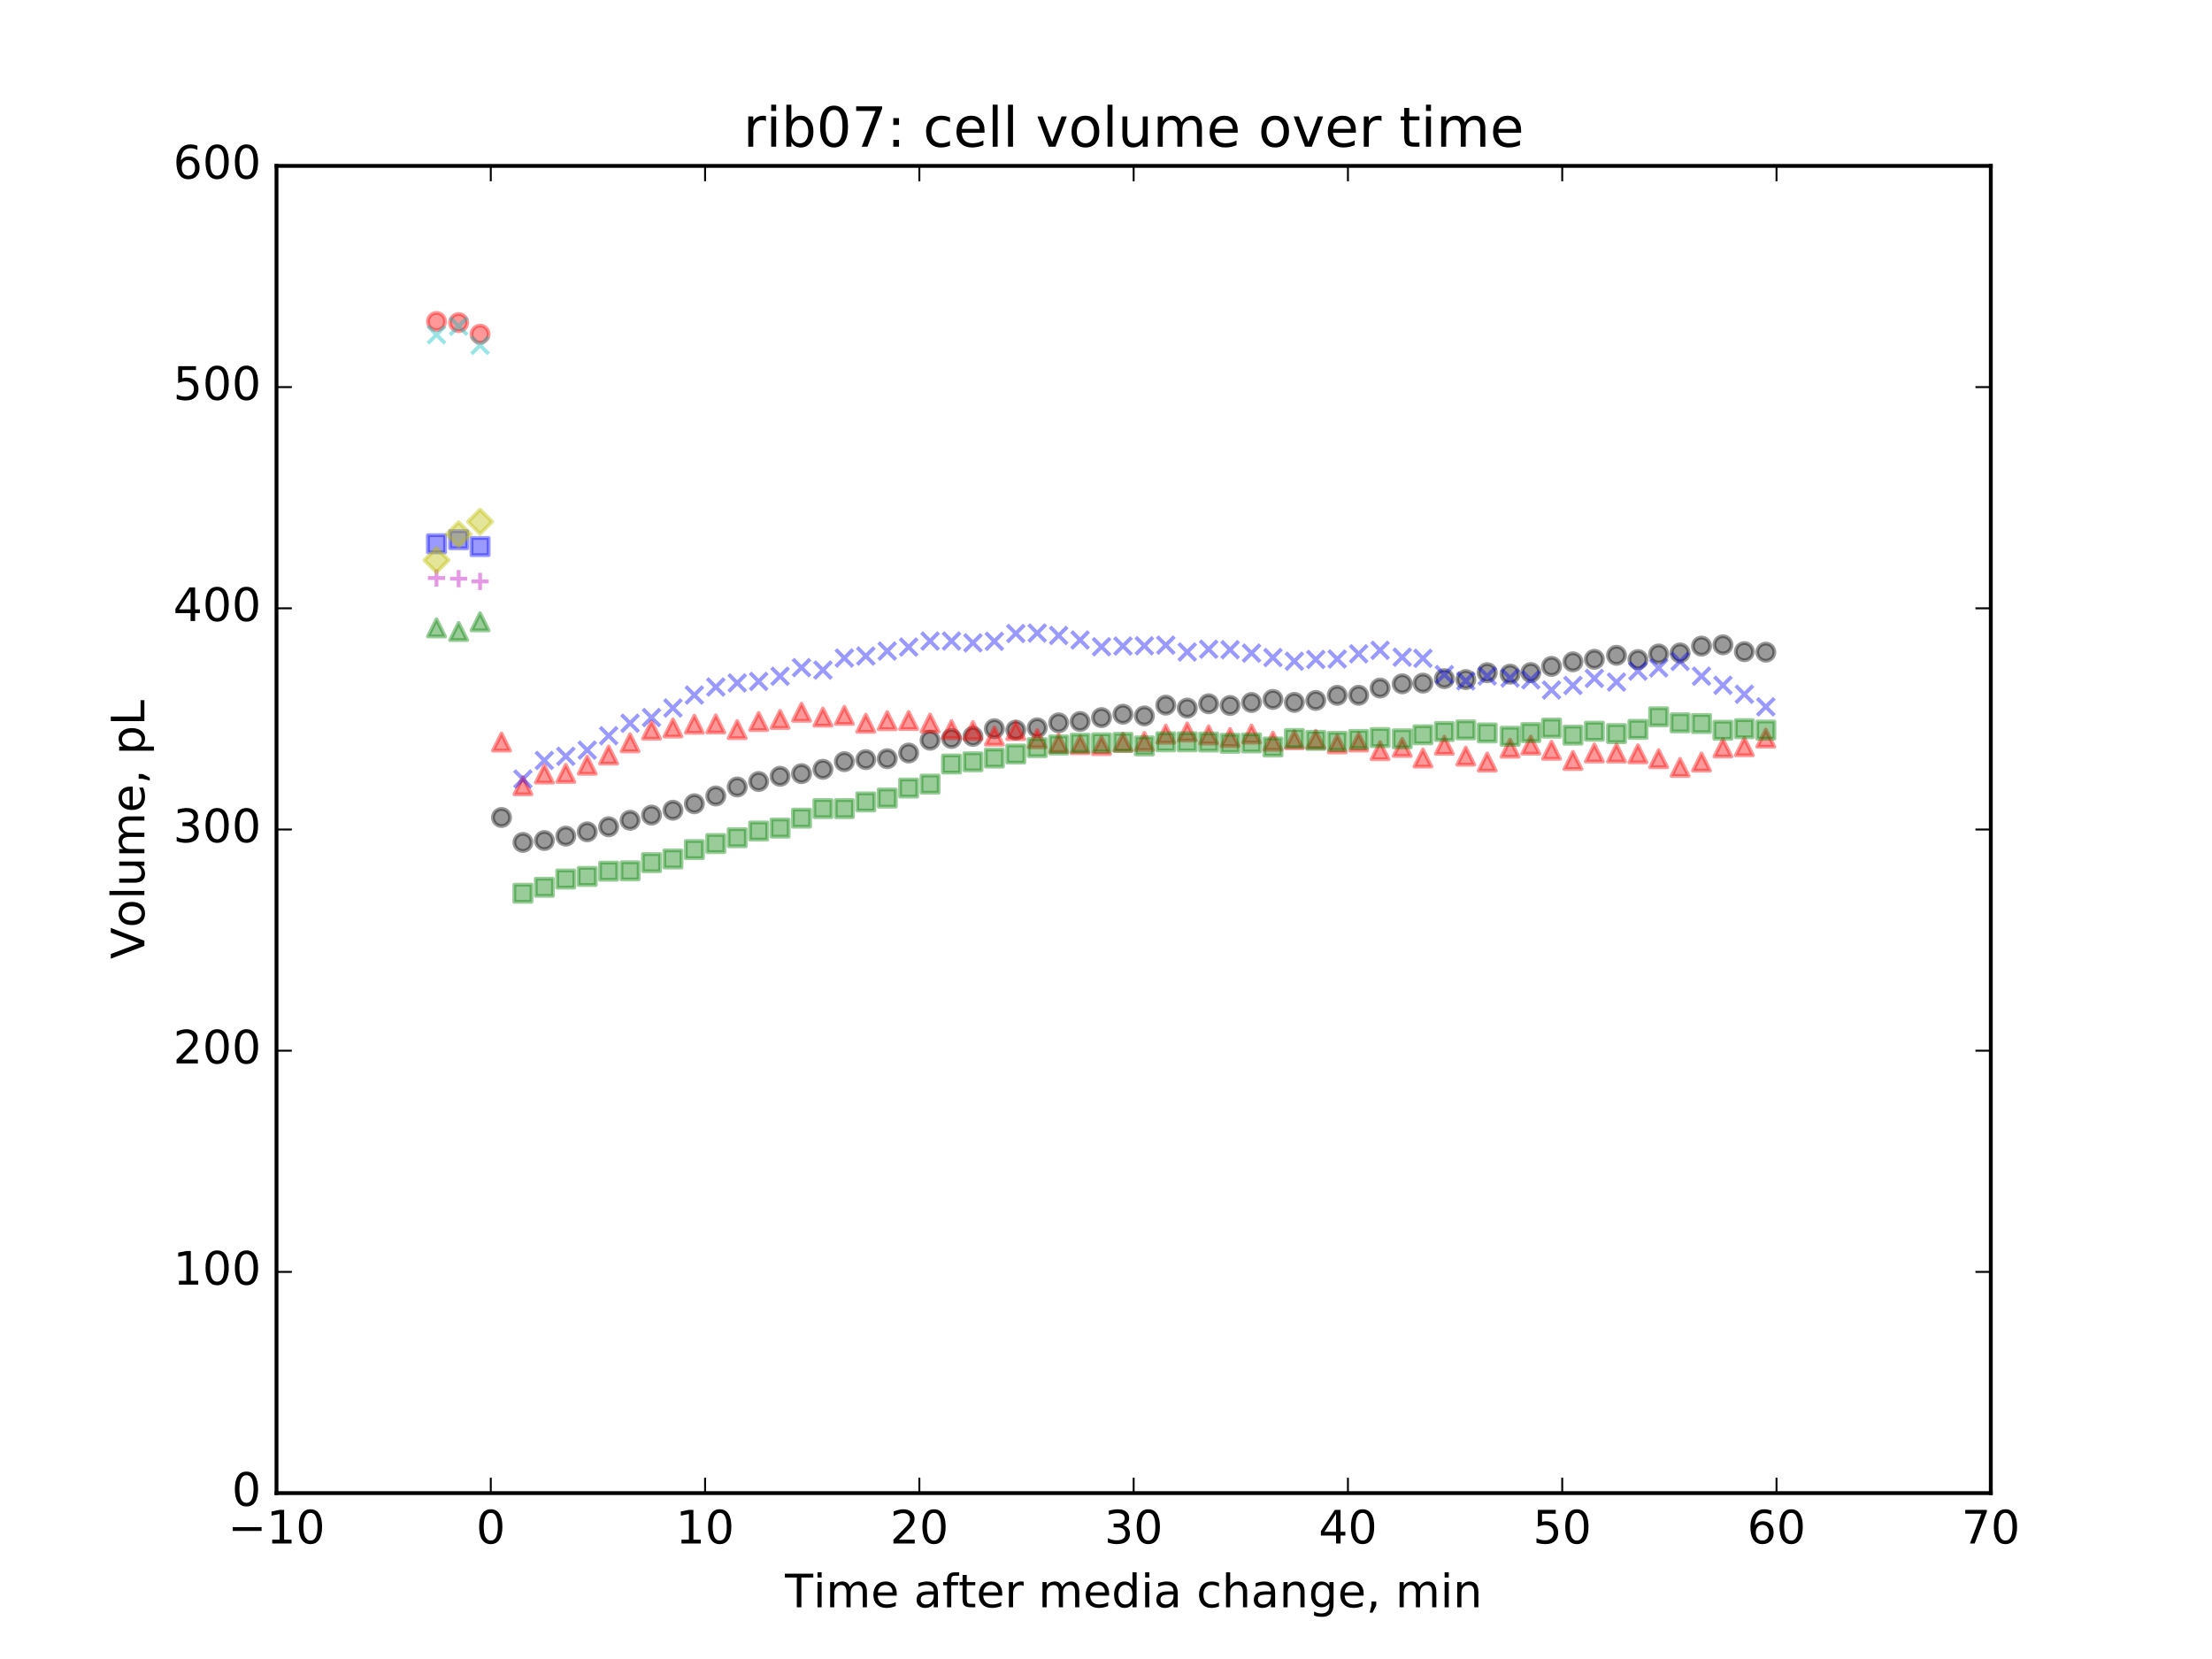 <?xml version="1.0" encoding="utf-8" standalone="no"?>
<!DOCTYPE svg PUBLIC "-//W3C//DTD SVG 1.1//EN"
  "http://www.w3.org/Graphics/SVG/1.1/DTD/svg11.dtd">
<!-- Created with matplotlib (http://matplotlib.org/) -->
<svg height="432pt" version="1.1" viewBox="0 0 576 432" width="576pt" xmlns="http://www.w3.org/2000/svg" xmlns:xlink="http://www.w3.org/1999/xlink">
 <defs>
  <style type="text/css">
*{stroke-linecap:butt;stroke-linejoin:round;stroke-miterlimit:100000;}
  </style>
 </defs>
 <g id="figure_1">
  <g id="patch_1">
   <path d="M 0 432 
L 576 432 
L 576 0 
L 0 0 
z
" style="fill:#ffffff;"/>
  </g>
  <g id="axes_1">
   <g id="patch_2">
    <path d="M 72 388.8 
L 518.4 388.8 
L 518.4 43.2 
L 72 43.2 
z
" style="fill:#ffffff;"/>
   </g>
   <g id="PathCollection_1">
    <defs>
     <path d="M 0 2.236 
C 0.593 2.236 1.162 2 1.581 1.581 
C 2 1.162 2.236 0.593 2.236 0 
C 2.236 -0.593 2 -1.162 1.581 -1.581 
C 1.162 -2 0.593 -2.236 0 -2.236 
C -0.593 -2.236 -1.162 -2 -1.581 -1.581 
C -2 -1.162 -2.236 -0.593 -2.236 0 
C -2.236 0.593 -2 1.162 -1.581 1.581 
C -1.162 2 -0.593 2.236 0 2.236 
z
" id="me312f2e44e" style="stroke:#ff0000;stroke-opacity:0.4;"/>
    </defs>
    <g clip-path="url(#pa376761274)">
     <use style="fill:#ff0000;fill-opacity:0.4;stroke:#ff0000;stroke-opacity:0.4;" x="113.664" xlink:href="#me312f2e44e" y="83.719"/>
     <use style="fill:#ff0000;fill-opacity:0.4;stroke:#ff0000;stroke-opacity:0.4;" x="119.43" xlink:href="#me312f2e44e" y="84.004"/>
     <use style="fill:#ff0000;fill-opacity:0.4;stroke:#ff0000;stroke-opacity:0.4;" x="125.01" xlink:href="#me312f2e44e" y="87.02"/>
    </g>
   </g>
   <g id="PathCollection_2">
    <defs>
     <path d="M 0 -2.236 
L -2.236 2.236 
L 2.236 2.236 
z
" id="m50dabc9ef6" style="stroke:#008000;stroke-opacity:0.4;"/>
    </defs>
    <g clip-path="url(#pa376761274)">
     <use style="fill:#008000;fill-opacity:0.4;stroke:#008000;stroke-opacity:0.4;" x="113.664" xlink:href="#m50dabc9ef6" y="163.5"/>
     <use style="fill:#008000;fill-opacity:0.4;stroke:#008000;stroke-opacity:0.4;" x="119.43" xlink:href="#m50dabc9ef6" y="164.428"/>
     <use style="fill:#008000;fill-opacity:0.4;stroke:#008000;stroke-opacity:0.4;" x="125.01" xlink:href="#m50dabc9ef6" y="161.914"/>
    </g>
   </g>
   <g id="PathCollection_3">
    <defs>
     <path d="M -2.236 2.236 
L 2.236 2.236 
L 2.236 -2.236 
L -2.236 -2.236 
z
" id="maf4ee8a8d5" style="stroke:#0000ff;stroke-opacity:0.4;"/>
    </defs>
    <g clip-path="url(#pa376761274)">
     <use style="fill:#0000ff;fill-opacity:0.4;stroke:#0000ff;stroke-opacity:0.4;" x="113.664" xlink:href="#maf4ee8a8d5" y="141.593"/>
     <use style="fill:#0000ff;fill-opacity:0.4;stroke:#0000ff;stroke-opacity:0.4;" x="119.43" xlink:href="#maf4ee8a8d5" y="140.537"/>
     <use style="fill:#0000ff;fill-opacity:0.4;stroke:#0000ff;stroke-opacity:0.4;" x="125.01" xlink:href="#maf4ee8a8d5" y="142.323"/>
    </g>
   </g>
   <g id="PathCollection_4">
    <defs>
     <path d="M -2.236 2.236 
L 2.236 -2.236 
M -2.236 -2.236 
L 2.236 2.236 
" id="mf1a23b1005" style="stroke:#00bfbf;stroke-opacity:0.4;"/>
    </defs>
    <g clip-path="url(#pa376761274)">
     <use style="fill:#00bfbf;fill-opacity:0.4;stroke:#00bfbf;stroke-opacity:0.4;" x="113.664" xlink:href="#mf1a23b1005" y="87.163"/>
     <use style="fill:#00bfbf;fill-opacity:0.4;stroke:#00bfbf;stroke-opacity:0.4;" x="119.43" xlink:href="#mf1a23b1005" y="84.95"/>
     <use style="fill:#00bfbf;fill-opacity:0.4;stroke:#00bfbf;stroke-opacity:0.4;" x="125.01" xlink:href="#mf1a23b1005" y="89.925"/>
    </g>
   </g>
   <g id="PathCollection_5">
    <defs>
     <path d="M -2.236 0 
L 2.236 0 
M 0 2.236 
L 0 -2.236 
" id="m084344b776" style="stroke:#bf00bf;stroke-opacity:0.4;"/>
    </defs>
    <g clip-path="url(#pa376761274)">
     <use style="fill:#bf00bf;fill-opacity:0.4;stroke:#bf00bf;stroke-opacity:0.4;" x="113.664" xlink:href="#m084344b776" y="150.513"/>
     <use style="fill:#bf00bf;fill-opacity:0.4;stroke:#bf00bf;stroke-opacity:0.4;" x="119.43" xlink:href="#m084344b776" y="150.685"/>
     <use style="fill:#bf00bf;fill-opacity:0.4;stroke:#bf00bf;stroke-opacity:0.4;" x="125.01" xlink:href="#m084344b776" y="151.403"/>
    </g>
   </g>
   <g id="PathCollection_6">
    <defs>
     <path d="M 0 3.162 
L 3.162 0 
L 0 -3.162 
L -3.162 0 
z
" id="m7145595d3b" style="stroke:#bfbf00;stroke-opacity:0.4;"/>
    </defs>
    <g clip-path="url(#pa376761274)">
     <use style="fill:#bfbf00;fill-opacity:0.4;stroke:#bfbf00;stroke-opacity:0.4;" x="113.664" xlink:href="#m7145595d3b" y="145.864"/>
     <use style="fill:#bfbf00;fill-opacity:0.4;stroke:#bfbf00;stroke-opacity:0.4;" x="119.43" xlink:href="#m7145595d3b" y="139.127"/>
     <use style="fill:#bfbf00;fill-opacity:0.4;stroke:#bfbf00;stroke-opacity:0.4;" x="125.01" xlink:href="#m7145595d3b" y="135.859"/>
    </g>
   </g>
   <g id="PathCollection_7">
    <defs>
     <path d="M 0 2.236 
C 0.593 2.236 1.162 2 1.581 1.581 
C 2 1.162 2.236 0.593 2.236 0 
C 2.236 -0.593 2 -1.162 1.581 -1.581 
C 1.162 -2 0.593 -2.236 0 -2.236 
C -0.593 -2.236 -1.162 -2 -1.581 -1.581 
C -2 -1.162 -2.236 -0.593 -2.236 0 
C -2.236 0.593 -2 1.162 -1.581 1.581 
C -1.162 2 -0.593 2.236 0 2.236 
z
" id="mcc095c6f23" style="stroke:#000000;stroke-opacity:0.4;"/>
    </defs>
    <g clip-path="url(#pa376761274)">
     <use style="fill-opacity:0.4;stroke:#000000;stroke-opacity:0.4;" x="130.59" xlink:href="#mcc095c6f23" y="212.871"/>
     <use style="fill-opacity:0.4;stroke:#000000;stroke-opacity:0.4;" x="136.17" xlink:href="#mcc095c6f23" y="219.362"/>
     <use style="fill-opacity:0.4;stroke:#000000;stroke-opacity:0.4;" x="141.75" xlink:href="#mcc095c6f23" y="218.874"/>
     <use style="fill-opacity:0.4;stroke:#000000;stroke-opacity:0.4;" x="147.33" xlink:href="#mcc095c6f23" y="217.725"/>
     <use style="fill-opacity:0.4;stroke:#000000;stroke-opacity:0.4;" x="152.91" xlink:href="#mcc095c6f23" y="216.608"/>
     <use style="fill-opacity:0.4;stroke:#000000;stroke-opacity:0.4;" x="158.49" xlink:href="#mcc095c6f23" y="215.284"/>
     <use style="fill-opacity:0.4;stroke:#000000;stroke-opacity:0.4;" x="164.07" xlink:href="#mcc095c6f23" y="213.598"/>
     <use style="fill-opacity:0.4;stroke:#000000;stroke-opacity:0.4;" x="169.65" xlink:href="#mcc095c6f23" y="212.249"/>
     <use style="fill-opacity:0.4;stroke:#000000;stroke-opacity:0.4;" x="175.23" xlink:href="#mcc095c6f23" y="210.984"/>
     <use style="fill-opacity:0.4;stroke:#000000;stroke-opacity:0.4;" x="180.81" xlink:href="#mcc095c6f23" y="209.295"/>
     <use style="fill-opacity:0.4;stroke:#000000;stroke-opacity:0.4;" x="186.39" xlink:href="#mcc095c6f23" y="207.268"/>
     <use style="fill-opacity:0.4;stroke:#000000;stroke-opacity:0.4;" x="191.97" xlink:href="#mcc095c6f23" y="204.922"/>
     <use style="fill-opacity:0.4;stroke:#000000;stroke-opacity:0.4;" x="197.55" xlink:href="#mcc095c6f23" y="203.505"/>
     <use style="fill-opacity:0.4;stroke:#000000;stroke-opacity:0.4;" x="203.13" xlink:href="#mcc095c6f23" y="202.144"/>
     <use style="fill-opacity:0.4;stroke:#000000;stroke-opacity:0.4;" x="208.71" xlink:href="#mcc095c6f23" y="201.454"/>
     <use style="fill-opacity:0.4;stroke:#000000;stroke-opacity:0.4;" x="214.29" xlink:href="#mcc095c6f23" y="200.325"/>
     <use style="fill-opacity:0.4;stroke:#000000;stroke-opacity:0.4;" x="219.87" xlink:href="#mcc095c6f23" y="198.335"/>
     <use style="fill-opacity:0.4;stroke:#000000;stroke-opacity:0.4;" x="225.45" xlink:href="#mcc095c6f23" y="197.803"/>
     <use style="fill-opacity:0.4;stroke:#000000;stroke-opacity:0.4;" x="231.03" xlink:href="#mcc095c6f23" y="197.569"/>
     <use style="fill-opacity:0.4;stroke:#000000;stroke-opacity:0.4;" x="236.61" xlink:href="#mcc095c6f23" y="196.09"/>
     <use style="fill-opacity:0.4;stroke:#000000;stroke-opacity:0.4;" x="242.19" xlink:href="#mcc095c6f23" y="192.754"/>
     <use style="fill-opacity:0.4;stroke:#000000;stroke-opacity:0.4;" x="247.77" xlink:href="#mcc095c6f23" y="192.297"/>
     <use style="fill-opacity:0.4;stroke:#000000;stroke-opacity:0.4;" x="253.35" xlink:href="#mcc095c6f23" y="191.755"/>
     <use style="fill-opacity:0.4;stroke:#000000;stroke-opacity:0.4;" x="258.93" xlink:href="#mcc095c6f23" y="189.76"/>
     <use style="fill-opacity:0.4;stroke:#000000;stroke-opacity:0.4;" x="264.51" xlink:href="#mcc095c6f23" y="190.111"/>
     <use style="fill-opacity:0.4;stroke:#000000;stroke-opacity:0.4;" x="270.09" xlink:href="#mcc095c6f23" y="189.52"/>
     <use style="fill-opacity:0.4;stroke:#000000;stroke-opacity:0.4;" x="275.67" xlink:href="#mcc095c6f23" y="188.228"/>
     <use style="fill-opacity:0.4;stroke:#000000;stroke-opacity:0.4;" x="281.25" xlink:href="#mcc095c6f23" y="187.878"/>
     <use style="fill-opacity:0.4;stroke:#000000;stroke-opacity:0.4;" x="286.83" xlink:href="#mcc095c6f23" y="186.868"/>
     <use style="fill-opacity:0.4;stroke:#000000;stroke-opacity:0.4;" x="292.41" xlink:href="#mcc095c6f23" y="185.979"/>
     <use style="fill-opacity:0.4;stroke:#000000;stroke-opacity:0.4;" x="297.99" xlink:href="#mcc095c6f23" y="186.426"/>
     <use style="fill-opacity:0.4;stroke:#000000;stroke-opacity:0.4;" x="303.57" xlink:href="#mcc095c6f23" y="183.613"/>
     <use style="fill-opacity:0.4;stroke:#000000;stroke-opacity:0.4;" x="309.15" xlink:href="#mcc095c6f23" y="184.385"/>
     <use style="fill-opacity:0.4;stroke:#000000;stroke-opacity:0.4;" x="314.73" xlink:href="#mcc095c6f23" y="183.266"/>
     <use style="fill-opacity:0.4;stroke:#000000;stroke-opacity:0.4;" x="320.31" xlink:href="#mcc095c6f23" y="183.704"/>
     <use style="fill-opacity:0.4;stroke:#000000;stroke-opacity:0.4;" x="325.89" xlink:href="#mcc095c6f23" y="182.927"/>
     <use style="fill-opacity:0.4;stroke:#000000;stroke-opacity:0.4;" x="331.47" xlink:href="#mcc095c6f23" y="182.126"/>
     <use style="fill-opacity:0.4;stroke:#000000;stroke-opacity:0.4;" x="337.05" xlink:href="#mcc095c6f23" y="182.902"/>
     <use style="fill-opacity:0.4;stroke:#000000;stroke-opacity:0.4;" x="342.63" xlink:href="#mcc095c6f23" y="182.396"/>
     <use style="fill-opacity:0.4;stroke:#000000;stroke-opacity:0.4;" x="348.21" xlink:href="#mcc095c6f23" y="181.056"/>
     <use style="fill-opacity:0.4;stroke:#000000;stroke-opacity:0.4;" x="353.79" xlink:href="#mcc095c6f23" y="181.041"/>
     <use style="fill-opacity:0.4;stroke:#000000;stroke-opacity:0.4;" x="359.37" xlink:href="#mcc095c6f23" y="179.162"/>
     <use style="fill-opacity:0.4;stroke:#000000;stroke-opacity:0.4;" x="365.136" xlink:href="#mcc095c6f23" y="178.06"/>
     <use style="fill-opacity:0.4;stroke:#000000;stroke-opacity:0.4;" x="370.53" xlink:href="#mcc095c6f23" y="177.874"/>
     <use style="fill-opacity:0.4;stroke:#000000;stroke-opacity:0.4;" x="376.11" xlink:href="#mcc095c6f23" y="176.718"/>
     <use style="fill-opacity:0.4;stroke:#000000;stroke-opacity:0.4;" x="381.69" xlink:href="#mcc095c6f23" y="176.959"/>
     <use style="fill-opacity:0.4;stroke:#000000;stroke-opacity:0.4;" x="387.27" xlink:href="#mcc095c6f23" y="175.166"/>
     <use style="fill-opacity:0.4;stroke:#000000;stroke-opacity:0.4;" x="393.222" xlink:href="#mcc095c6f23" y="175.541"/>
     <use style="fill-opacity:0.4;stroke:#000000;stroke-opacity:0.4;" x="398.616" xlink:href="#mcc095c6f23" y="175.128"/>
     <use style="fill-opacity:0.4;stroke:#000000;stroke-opacity:0.4;" x="404.01" xlink:href="#mcc095c6f23" y="173.524"/>
     <use style="fill-opacity:0.4;stroke:#000000;stroke-opacity:0.4;" x="409.59" xlink:href="#mcc095c6f23" y="172.337"/>
     <use style="fill-opacity:0.4;stroke:#000000;stroke-opacity:0.4;" x="415.17" xlink:href="#mcc095c6f23" y="171.674"/>
     <use style="fill-opacity:0.4;stroke:#000000;stroke-opacity:0.4;" x="420.936" xlink:href="#mcc095c6f23" y="170.64"/>
     <use style="fill-opacity:0.4;stroke:#000000;stroke-opacity:0.4;" x="426.516" xlink:href="#mcc095c6f23" y="171.744"/>
     <use style="fill-opacity:0.4;stroke:#000000;stroke-opacity:0.4;" x="431.91" xlink:href="#mcc095c6f23" y="170.295"/>
     <use style="fill-opacity:0.4;stroke:#000000;stroke-opacity:0.4;" x="437.49" xlink:href="#mcc095c6f23" y="170.025"/>
     <use style="fill-opacity:0.4;stroke:#000000;stroke-opacity:0.4;" x="443.07" xlink:href="#mcc095c6f23" y="168.251"/>
     <use style="fill-opacity:0.4;stroke:#000000;stroke-opacity:0.4;" x="448.65" xlink:href="#mcc095c6f23" y="167.908"/>
     <use style="fill-opacity:0.4;stroke:#000000;stroke-opacity:0.4;" x="454.23" xlink:href="#mcc095c6f23" y="169.691"/>
     <use style="fill-opacity:0.4;stroke:#000000;stroke-opacity:0.4;" x="459.81" xlink:href="#mcc095c6f23" y="169.824"/>
    </g>
   </g>
   <g id="PathCollection_8">
    <defs>
     <path d="M 0 -2.236 
L -2.236 2.236 
L 2.236 2.236 
z
" id="mf786c972ea" style="stroke:#ff0000;stroke-opacity:0.4;"/>
    </defs>
    <g clip-path="url(#pa376761274)">
     <use style="fill:#ff0000;fill-opacity:0.4;stroke:#ff0000;stroke-opacity:0.4;" x="130.59" xlink:href="#mf786c972ea" y="193.225"/>
     <use style="fill:#ff0000;fill-opacity:0.4;stroke:#ff0000;stroke-opacity:0.4;" x="136.17" xlink:href="#mf786c972ea" y="204.602"/>
     <use style="fill:#ff0000;fill-opacity:0.4;stroke:#ff0000;stroke-opacity:0.4;" x="141.75" xlink:href="#mf786c972ea" y="201.558"/>
     <use style="fill:#ff0000;fill-opacity:0.4;stroke:#ff0000;stroke-opacity:0.4;" x="147.33" xlink:href="#mf786c972ea" y="201.383"/>
     <use style="fill:#ff0000;fill-opacity:0.4;stroke:#ff0000;stroke-opacity:0.4;" x="152.91" xlink:href="#mf786c972ea" y="199.265"/>
     <use style="fill:#ff0000;fill-opacity:0.4;stroke:#ff0000;stroke-opacity:0.4;" x="158.49" xlink:href="#mf786c972ea" y="196.609"/>
     <use style="fill:#ff0000;fill-opacity:0.4;stroke:#ff0000;stroke-opacity:0.4;" x="164.07" xlink:href="#mf786c972ea" y="193.419"/>
     <use style="fill:#ff0000;fill-opacity:0.4;stroke:#ff0000;stroke-opacity:0.4;" x="169.65" xlink:href="#mf786c972ea" y="190.122"/>
     <use style="fill:#ff0000;fill-opacity:0.4;stroke:#ff0000;stroke-opacity:0.4;" x="175.23" xlink:href="#mf786c972ea" y="189.568"/>
     <use style="fill:#ff0000;fill-opacity:0.4;stroke:#ff0000;stroke-opacity:0.4;" x="180.81" xlink:href="#mf786c972ea" y="188.583"/>
     <use style="fill:#ff0000;fill-opacity:0.4;stroke:#ff0000;stroke-opacity:0.4;" x="186.39" xlink:href="#mf786c972ea" y="188.513"/>
     <use style="fill:#ff0000;fill-opacity:0.4;stroke:#ff0000;stroke-opacity:0.4;" x="191.97" xlink:href="#mf786c972ea" y="189.985"/>
     <use style="fill:#ff0000;fill-opacity:0.4;stroke:#ff0000;stroke-opacity:0.4;" x="197.55" xlink:href="#mf786c972ea" y="187.881"/>
     <use style="fill:#ff0000;fill-opacity:0.4;stroke:#ff0000;stroke-opacity:0.4;" x="203.13" xlink:href="#mf786c972ea" y="187.327"/>
     <use style="fill:#ff0000;fill-opacity:0.4;stroke:#ff0000;stroke-opacity:0.4;" x="208.71" xlink:href="#mf786c972ea" y="185.464"/>
     <use style="fill:#ff0000;fill-opacity:0.4;stroke:#ff0000;stroke-opacity:0.4;" x="214.29" xlink:href="#mf786c972ea" y="186.731"/>
     <use style="fill:#ff0000;fill-opacity:0.4;stroke:#ff0000;stroke-opacity:0.4;" x="219.87" xlink:href="#mf786c972ea" y="186.28"/>
     <use style="fill:#ff0000;fill-opacity:0.4;stroke:#ff0000;stroke-opacity:0.4;" x="225.45" xlink:href="#mf786c972ea" y="188.33"/>
     <use style="fill:#ff0000;fill-opacity:0.4;stroke:#ff0000;stroke-opacity:0.4;" x="231.03" xlink:href="#mf786c972ea" y="187.663"/>
     <use style="fill:#ff0000;fill-opacity:0.4;stroke:#ff0000;stroke-opacity:0.4;" x="236.61" xlink:href="#mf786c972ea" y="187.616"/>
     <use style="fill:#ff0000;fill-opacity:0.4;stroke:#ff0000;stroke-opacity:0.4;" x="242.19" xlink:href="#mf786c972ea" y="188.291"/>
     <use style="fill:#ff0000;fill-opacity:0.4;stroke:#ff0000;stroke-opacity:0.4;" x="247.77" xlink:href="#mf786c972ea" y="189.986"/>
     <use style="fill:#ff0000;fill-opacity:0.4;stroke:#ff0000;stroke-opacity:0.4;" x="253.35" xlink:href="#mf786c972ea" y="190.242"/>
     <use style="fill:#ff0000;fill-opacity:0.4;stroke:#ff0000;stroke-opacity:0.4;" x="258.93" xlink:href="#mf786c972ea" y="191.693"/>
     <use style="fill:#ff0000;fill-opacity:0.4;stroke:#ff0000;stroke-opacity:0.4;" x="264.51" xlink:href="#mf786c972ea" y="190.231"/>
     <use style="fill:#ff0000;fill-opacity:0.4;stroke:#ff0000;stroke-opacity:0.4;" x="270.09" xlink:href="#mf786c972ea" y="192.362"/>
     <use style="fill:#ff0000;fill-opacity:0.4;stroke:#ff0000;stroke-opacity:0.4;" x="275.67" xlink:href="#mf786c972ea" y="193.556"/>
     <use style="fill:#ff0000;fill-opacity:0.4;stroke:#ff0000;stroke-opacity:0.4;" x="281.25" xlink:href="#mf786c972ea" y="193.897"/>
     <use style="fill:#ff0000;fill-opacity:0.4;stroke:#ff0000;stroke-opacity:0.4;" x="286.83" xlink:href="#mf786c972ea" y="194.138"/>
     <use style="fill:#ff0000;fill-opacity:0.4;stroke:#ff0000;stroke-opacity:0.4;" x="292.41" xlink:href="#mf786c972ea" y="193.257"/>
     <use style="fill:#ff0000;fill-opacity:0.4;stroke:#ff0000;stroke-opacity:0.4;" x="297.99" xlink:href="#mf786c972ea" y="193.058"/>
     <use style="fill:#ff0000;fill-opacity:0.4;stroke:#ff0000;stroke-opacity:0.4;" x="303.57" xlink:href="#mf786c972ea" y="191.163"/>
     <use style="fill:#ff0000;fill-opacity:0.4;stroke:#ff0000;stroke-opacity:0.4;" x="309.15" xlink:href="#mf786c972ea" y="190.593"/>
     <use style="fill:#ff0000;fill-opacity:0.4;stroke:#ff0000;stroke-opacity:0.4;" x="314.73" xlink:href="#mf786c972ea" y="191.367"/>
     <use style="fill:#ff0000;fill-opacity:0.4;stroke:#ff0000;stroke-opacity:0.4;" x="320.31" xlink:href="#mf786c972ea" y="192.043"/>
     <use style="fill:#ff0000;fill-opacity:0.4;stroke:#ff0000;stroke-opacity:0.4;" x="325.89" xlink:href="#mf786c972ea" y="191.131"/>
     <use style="fill:#ff0000;fill-opacity:0.4;stroke:#ff0000;stroke-opacity:0.4;" x="331.47" xlink:href="#mf786c972ea" y="193.008"/>
     <use style="fill:#ff0000;fill-opacity:0.4;stroke:#ff0000;stroke-opacity:0.4;" x="337.05" xlink:href="#mf786c972ea" y="192.621"/>
     <use style="fill:#ff0000;fill-opacity:0.4;stroke:#ff0000;stroke-opacity:0.4;" x="342.63" xlink:href="#mf786c972ea" y="192.526"/>
     <use style="fill:#ff0000;fill-opacity:0.4;stroke:#ff0000;stroke-opacity:0.4;" x="348.21" xlink:href="#mf786c972ea" y="193.702"/>
     <use style="fill:#ff0000;fill-opacity:0.4;stroke:#ff0000;stroke-opacity:0.4;" x="353.79" xlink:href="#mf786c972ea" y="193.218"/>
     <use style="fill:#ff0000;fill-opacity:0.4;stroke:#ff0000;stroke-opacity:0.4;" x="359.37" xlink:href="#mf786c972ea" y="195.468"/>
     <use style="fill:#ff0000;fill-opacity:0.4;stroke:#ff0000;stroke-opacity:0.4;" x="365.136" xlink:href="#mf786c972ea" y="194.625"/>
     <use style="fill:#ff0000;fill-opacity:0.4;stroke:#ff0000;stroke-opacity:0.4;" x="370.53" xlink:href="#mf786c972ea" y="197.394"/>
     <use style="fill:#ff0000;fill-opacity:0.4;stroke:#ff0000;stroke-opacity:0.4;" x="376.11" xlink:href="#mf786c972ea" y="194.062"/>
     <use style="fill:#ff0000;fill-opacity:0.4;stroke:#ff0000;stroke-opacity:0.4;" x="381.69" xlink:href="#mf786c972ea" y="196.893"/>
     <use style="fill:#ff0000;fill-opacity:0.4;stroke:#ff0000;stroke-opacity:0.4;" x="387.27" xlink:href="#mf786c972ea" y="198.438"/>
     <use style="fill:#ff0000;fill-opacity:0.4;stroke:#ff0000;stroke-opacity:0.4;" x="393.222" xlink:href="#mf786c972ea" y="194.824"/>
     <use style="fill:#ff0000;fill-opacity:0.4;stroke:#ff0000;stroke-opacity:0.4;" x="398.616" xlink:href="#mf786c972ea" y="194.027"/>
     <use style="fill:#ff0000;fill-opacity:0.4;stroke:#ff0000;stroke-opacity:0.4;" x="404.01" xlink:href="#mf786c972ea" y="195.361"/>
     <use style="fill:#ff0000;fill-opacity:0.4;stroke:#ff0000;stroke-opacity:0.4;" x="409.59" xlink:href="#mf786c972ea" y="198.017"/>
     <use style="fill:#ff0000;fill-opacity:0.4;stroke:#ff0000;stroke-opacity:0.4;" x="415.17" xlink:href="#mf786c972ea" y="196.072"/>
     <use style="fill:#ff0000;fill-opacity:0.4;stroke:#ff0000;stroke-opacity:0.4;" x="420.936" xlink:href="#mf786c972ea" y="196.086"/>
     <use style="fill:#ff0000;fill-opacity:0.4;stroke:#ff0000;stroke-opacity:0.4;" x="426.516" xlink:href="#mf786c972ea" y="196.284"/>
     <use style="fill:#ff0000;fill-opacity:0.4;stroke:#ff0000;stroke-opacity:0.4;" x="431.91" xlink:href="#mf786c972ea" y="197.563"/>
     <use style="fill:#ff0000;fill-opacity:0.4;stroke:#ff0000;stroke-opacity:0.4;" x="437.49" xlink:href="#mf786c972ea" y="199.829"/>
     <use style="fill:#ff0000;fill-opacity:0.4;stroke:#ff0000;stroke-opacity:0.4;" x="443.07" xlink:href="#mf786c972ea" y="198.435"/>
     <use style="fill:#ff0000;fill-opacity:0.4;stroke:#ff0000;stroke-opacity:0.4;" x="448.65" xlink:href="#mf786c972ea" y="194.755"/>
     <use style="fill:#ff0000;fill-opacity:0.4;stroke:#ff0000;stroke-opacity:0.4;" x="454.23" xlink:href="#mf786c972ea" y="194.443"/>
     <use style="fill:#ff0000;fill-opacity:0.4;stroke:#ff0000;stroke-opacity:0.4;" x="459.81" xlink:href="#mf786c972ea" y="192.202"/>
    </g>
   </g>
   <g id="PathCollection_9">
    <defs>
     <path d="M -2.236 2.236 
L 2.236 2.236 
L 2.236 -2.236 
L -2.236 -2.236 
z
" id="md285961ff8" style="stroke:#008000;stroke-opacity:0.4;"/>
    </defs>
    <g clip-path="url(#pa376761274)">
     <use style="fill:#008000;fill-opacity:0.4;stroke:#008000;stroke-opacity:0.4;" x="136.17" xlink:href="#md285961ff8" y="232.601"/>
     <use style="fill:#008000;fill-opacity:0.4;stroke:#008000;stroke-opacity:0.4;" x="141.75" xlink:href="#md285961ff8" y="231.05"/>
     <use style="fill:#008000;fill-opacity:0.4;stroke:#008000;stroke-opacity:0.4;" x="147.33" xlink:href="#md285961ff8" y="228.9"/>
     <use style="fill:#008000;fill-opacity:0.4;stroke:#008000;stroke-opacity:0.4;" x="152.91" xlink:href="#md285961ff8" y="228.221"/>
     <use style="fill:#008000;fill-opacity:0.4;stroke:#008000;stroke-opacity:0.4;" x="158.49" xlink:href="#md285961ff8" y="226.85"/>
     <use style="fill:#008000;fill-opacity:0.4;stroke:#008000;stroke-opacity:0.4;" x="164.07" xlink:href="#md285961ff8" y="226.769"/>
     <use style="fill:#008000;fill-opacity:0.4;stroke:#008000;stroke-opacity:0.4;" x="169.65" xlink:href="#md285961ff8" y="224.632"/>
     <use style="fill:#008000;fill-opacity:0.4;stroke:#008000;stroke-opacity:0.4;" x="175.23" xlink:href="#md285961ff8" y="223.672"/>
     <use style="fill:#008000;fill-opacity:0.4;stroke:#008000;stroke-opacity:0.4;" x="180.81" xlink:href="#md285961ff8" y="221.233"/>
     <use style="fill:#008000;fill-opacity:0.4;stroke:#008000;stroke-opacity:0.4;" x="186.39" xlink:href="#md285961ff8" y="219.655"/>
     <use style="fill:#008000;fill-opacity:0.4;stroke:#008000;stroke-opacity:0.4;" x="191.97" xlink:href="#md285961ff8" y="218.138"/>
     <use style="fill:#008000;fill-opacity:0.4;stroke:#008000;stroke-opacity:0.4;" x="197.55" xlink:href="#md285961ff8" y="216.399"/>
     <use style="fill:#008000;fill-opacity:0.4;stroke:#008000;stroke-opacity:0.4;" x="203.13" xlink:href="#md285961ff8" y="215.63"/>
     <use style="fill:#008000;fill-opacity:0.4;stroke:#008000;stroke-opacity:0.4;" x="208.71" xlink:href="#md285961ff8" y="213.045"/>
     <use style="fill:#008000;fill-opacity:0.4;stroke:#008000;stroke-opacity:0.4;" x="214.29" xlink:href="#md285961ff8" y="210.555"/>
     <use style="fill:#008000;fill-opacity:0.4;stroke:#008000;stroke-opacity:0.4;" x="219.87" xlink:href="#md285961ff8" y="210.563"/>
     <use style="fill:#008000;fill-opacity:0.4;stroke:#008000;stroke-opacity:0.4;" x="225.45" xlink:href="#md285961ff8" y="208.815"/>
     <use style="fill:#008000;fill-opacity:0.4;stroke:#008000;stroke-opacity:0.4;" x="231.03" xlink:href="#md285961ff8" y="207.814"/>
     <use style="fill:#008000;fill-opacity:0.4;stroke:#008000;stroke-opacity:0.4;" x="236.61" xlink:href="#md285961ff8" y="205.208"/>
     <use style="fill:#008000;fill-opacity:0.4;stroke:#008000;stroke-opacity:0.4;" x="242.19" xlink:href="#md285961ff8" y="204.175"/>
     <use style="fill:#008000;fill-opacity:0.4;stroke:#008000;stroke-opacity:0.4;" x="247.77" xlink:href="#md285961ff8" y="198.947"/>
     <use style="fill:#008000;fill-opacity:0.4;stroke:#008000;stroke-opacity:0.4;" x="253.35" xlink:href="#md285961ff8" y="198.375"/>
     <use style="fill:#008000;fill-opacity:0.4;stroke:#008000;stroke-opacity:0.4;" x="258.93" xlink:href="#md285961ff8" y="197.399"/>
     <use style="fill:#008000;fill-opacity:0.4;stroke:#008000;stroke-opacity:0.4;" x="264.51" xlink:href="#md285961ff8" y="196.352"/>
     <use style="fill:#008000;fill-opacity:0.4;stroke:#008000;stroke-opacity:0.4;" x="270.09" xlink:href="#md285961ff8" y="194.686"/>
     <use style="fill:#008000;fill-opacity:0.4;stroke:#008000;stroke-opacity:0.4;" x="275.67" xlink:href="#md285961ff8" y="193.99"/>
     <use style="fill:#008000;fill-opacity:0.4;stroke:#008000;stroke-opacity:0.4;" x="281.25" xlink:href="#md285961ff8" y="193.54"/>
     <use style="fill:#008000;fill-opacity:0.4;stroke:#008000;stroke-opacity:0.4;" x="286.83" xlink:href="#md285961ff8" y="193.438"/>
     <use style="fill:#008000;fill-opacity:0.4;stroke:#008000;stroke-opacity:0.4;" x="292.41" xlink:href="#md285961ff8" y="193.312"/>
     <use style="fill:#008000;fill-opacity:0.4;stroke:#008000;stroke-opacity:0.4;" x="297.99" xlink:href="#md285961ff8" y="194.239"/>
     <use style="fill:#008000;fill-opacity:0.4;stroke:#008000;stroke-opacity:0.4;" x="303.57" xlink:href="#md285961ff8" y="193.162"/>
     <use style="fill:#008000;fill-opacity:0.4;stroke:#008000;stroke-opacity:0.4;" x="309.15" xlink:href="#md285961ff8" y="193.171"/>
     <use style="fill:#008000;fill-opacity:0.4;stroke:#008000;stroke-opacity:0.4;" x="314.73" xlink:href="#md285961ff8" y="193.228"/>
     <use style="fill:#008000;fill-opacity:0.4;stroke:#008000;stroke-opacity:0.4;" x="320.31" xlink:href="#md285961ff8" y="193.552"/>
     <use style="fill:#008000;fill-opacity:0.4;stroke:#008000;stroke-opacity:0.4;" x="325.89" xlink:href="#md285961ff8" y="193.457"/>
     <use style="fill:#008000;fill-opacity:0.4;stroke:#008000;stroke-opacity:0.4;" x="331.47" xlink:href="#md285961ff8" y="194.517"/>
     <use style="fill:#008000;fill-opacity:0.4;stroke:#008000;stroke-opacity:0.4;" x="337.05" xlink:href="#md285961ff8" y="192.316"/>
     <use style="fill:#008000;fill-opacity:0.4;stroke:#008000;stroke-opacity:0.4;" x="342.63" xlink:href="#md285961ff8" y="192.789"/>
     <use style="fill:#008000;fill-opacity:0.4;stroke:#008000;stroke-opacity:0.4;" x="348.21" xlink:href="#md285961ff8" y="193.047"/>
     <use style="fill:#008000;fill-opacity:0.4;stroke:#008000;stroke-opacity:0.4;" x="353.79" xlink:href="#md285961ff8" y="192.551"/>
     <use style="fill:#008000;fill-opacity:0.4;stroke:#008000;stroke-opacity:0.4;" x="359.37" xlink:href="#md285961ff8" y="192.067"/>
     <use style="fill:#008000;fill-opacity:0.4;stroke:#008000;stroke-opacity:0.4;" x="365.136" xlink:href="#md285961ff8" y="192.382"/>
     <use style="fill:#008000;fill-opacity:0.4;stroke:#008000;stroke-opacity:0.4;" x="370.53" xlink:href="#md285961ff8" y="191.335"/>
     <use style="fill:#008000;fill-opacity:0.4;stroke:#008000;stroke-opacity:0.4;" x="376.11" xlink:href="#md285961ff8" y="190.485"/>
     <use style="fill:#008000;fill-opacity:0.4;stroke:#008000;stroke-opacity:0.4;" x="381.69" xlink:href="#md285961ff8" y="190.063"/>
     <use style="fill:#008000;fill-opacity:0.4;stroke:#008000;stroke-opacity:0.4;" x="387.27" xlink:href="#md285961ff8" y="190.856"/>
     <use style="fill:#008000;fill-opacity:0.4;stroke:#008000;stroke-opacity:0.4;" x="393.222" xlink:href="#md285961ff8" y="191.724"/>
     <use style="fill:#008000;fill-opacity:0.4;stroke:#008000;stroke-opacity:0.4;" x="398.616" xlink:href="#md285961ff8" y="190.764"/>
     <use style="fill:#008000;fill-opacity:0.4;stroke:#008000;stroke-opacity:0.4;" x="404.01" xlink:href="#md285961ff8" y="189.598"/>
     <use style="fill:#008000;fill-opacity:0.4;stroke:#008000;stroke-opacity:0.4;" x="409.59" xlink:href="#md285961ff8" y="191.435"/>
     <use style="fill:#008000;fill-opacity:0.4;stroke:#008000;stroke-opacity:0.4;" x="415.17" xlink:href="#md285961ff8" y="190.412"/>
     <use style="fill:#008000;fill-opacity:0.4;stroke:#008000;stroke-opacity:0.4;" x="420.936" xlink:href="#md285961ff8" y="191.025"/>
     <use style="fill:#008000;fill-opacity:0.4;stroke:#008000;stroke-opacity:0.4;" x="426.516" xlink:href="#md285961ff8" y="189.928"/>
     <use style="fill:#008000;fill-opacity:0.4;stroke:#008000;stroke-opacity:0.4;" x="431.91" xlink:href="#md285961ff8" y="186.654"/>
     <use style="fill:#008000;fill-opacity:0.4;stroke:#008000;stroke-opacity:0.4;" x="437.49" xlink:href="#md285961ff8" y="188.228"/>
     <use style="fill:#008000;fill-opacity:0.4;stroke:#008000;stroke-opacity:0.4;" x="443.07" xlink:href="#md285961ff8" y="188.402"/>
     <use style="fill:#008000;fill-opacity:0.4;stroke:#008000;stroke-opacity:0.4;" x="448.65" xlink:href="#md285961ff8" y="190.155"/>
     <use style="fill:#008000;fill-opacity:0.4;stroke:#008000;stroke-opacity:0.4;" x="454.23" xlink:href="#md285961ff8" y="189.751"/>
     <use style="fill:#008000;fill-opacity:0.4;stroke:#008000;stroke-opacity:0.4;" x="459.81" xlink:href="#md285961ff8" y="190.118"/>
    </g>
   </g>
   <g id="PathCollection_10">
    <defs>
     <path d="M -2.236 2.236 
L 2.236 -2.236 
M -2.236 -2.236 
L 2.236 2.236 
" id="m4eaaa82ad4" style="stroke:#0000ff;stroke-opacity:0.4;"/>
    </defs>
    <g clip-path="url(#pa376761274)">
     <use style="fill:#0000ff;fill-opacity:0.4;stroke:#0000ff;stroke-opacity:0.4;" x="136.17" xlink:href="#m4eaaa82ad4" y="202.849"/>
     <use style="fill:#0000ff;fill-opacity:0.4;stroke:#0000ff;stroke-opacity:0.4;" x="141.75" xlink:href="#m4eaaa82ad4" y="198.022"/>
     <use style="fill:#0000ff;fill-opacity:0.4;stroke:#0000ff;stroke-opacity:0.4;" x="147.33" xlink:href="#m4eaaa82ad4" y="196.941"/>
     <use style="fill:#0000ff;fill-opacity:0.4;stroke:#0000ff;stroke-opacity:0.4;" x="152.91" xlink:href="#m4eaaa82ad4" y="195.331"/>
     <use style="fill:#0000ff;fill-opacity:0.4;stroke:#0000ff;stroke-opacity:0.4;" x="158.49" xlink:href="#m4eaaa82ad4" y="191.579"/>
     <use style="fill:#0000ff;fill-opacity:0.4;stroke:#0000ff;stroke-opacity:0.4;" x="164.07" xlink:href="#m4eaaa82ad4" y="188.329"/>
     <use style="fill:#0000ff;fill-opacity:0.4;stroke:#0000ff;stroke-opacity:0.4;" x="169.65" xlink:href="#m4eaaa82ad4" y="186.843"/>
     <use style="fill:#0000ff;fill-opacity:0.4;stroke:#0000ff;stroke-opacity:0.4;" x="175.23" xlink:href="#m4eaaa82ad4" y="184.356"/>
     <use style="fill:#0000ff;fill-opacity:0.4;stroke:#0000ff;stroke-opacity:0.4;" x="180.81" xlink:href="#m4eaaa82ad4" y="180.991"/>
     <use style="fill:#0000ff;fill-opacity:0.4;stroke:#0000ff;stroke-opacity:0.4;" x="186.39" xlink:href="#m4eaaa82ad4" y="178.902"/>
     <use style="fill:#0000ff;fill-opacity:0.4;stroke:#0000ff;stroke-opacity:0.4;" x="191.97" xlink:href="#m4eaaa82ad4" y="177.836"/>
     <use style="fill:#0000ff;fill-opacity:0.4;stroke:#0000ff;stroke-opacity:0.4;" x="197.55" xlink:href="#m4eaaa82ad4" y="177.439"/>
     <use style="fill:#0000ff;fill-opacity:0.4;stroke:#0000ff;stroke-opacity:0.4;" x="203.13" xlink:href="#m4eaaa82ad4" y="176.094"/>
     <use style="fill:#0000ff;fill-opacity:0.4;stroke:#0000ff;stroke-opacity:0.4;" x="208.71" xlink:href="#m4eaaa82ad4" y="173.851"/>
     <use style="fill:#0000ff;fill-opacity:0.4;stroke:#0000ff;stroke-opacity:0.4;" x="214.29" xlink:href="#m4eaaa82ad4" y="174.484"/>
     <use style="fill:#0000ff;fill-opacity:0.4;stroke:#0000ff;stroke-opacity:0.4;" x="219.87" xlink:href="#m4eaaa82ad4" y="171.35"/>
     <use style="fill:#0000ff;fill-opacity:0.4;stroke:#0000ff;stroke-opacity:0.4;" x="225.45" xlink:href="#m4eaaa82ad4" y="170.833"/>
     <use style="fill:#0000ff;fill-opacity:0.4;stroke:#0000ff;stroke-opacity:0.4;" x="231.03" xlink:href="#m4eaaa82ad4" y="169.531"/>
     <use style="fill:#0000ff;fill-opacity:0.4;stroke:#0000ff;stroke-opacity:0.4;" x="236.61" xlink:href="#m4eaaa82ad4" y="168.494"/>
     <use style="fill:#0000ff;fill-opacity:0.4;stroke:#0000ff;stroke-opacity:0.4;" x="242.19" xlink:href="#m4eaaa82ad4" y="166.929"/>
     <use style="fill:#0000ff;fill-opacity:0.4;stroke:#0000ff;stroke-opacity:0.4;" x="247.77" xlink:href="#m4eaaa82ad4" y="166.927"/>
     <use style="fill:#0000ff;fill-opacity:0.4;stroke:#0000ff;stroke-opacity:0.4;" x="253.35" xlink:href="#m4eaaa82ad4" y="167.399"/>
     <use style="fill:#0000ff;fill-opacity:0.4;stroke:#0000ff;stroke-opacity:0.4;" x="258.93" xlink:href="#m4eaaa82ad4" y="166.997"/>
     <use style="fill:#0000ff;fill-opacity:0.4;stroke:#0000ff;stroke-opacity:0.4;" x="264.51" xlink:href="#m4eaaa82ad4" y="164.957"/>
     <use style="fill:#0000ff;fill-opacity:0.4;stroke:#0000ff;stroke-opacity:0.4;" x="270.09" xlink:href="#m4eaaa82ad4" y="164.845"/>
     <use style="fill:#0000ff;fill-opacity:0.4;stroke:#0000ff;stroke-opacity:0.4;" x="275.67" xlink:href="#m4eaaa82ad4" y="165.47"/>
     <use style="fill:#0000ff;fill-opacity:0.4;stroke:#0000ff;stroke-opacity:0.4;" x="281.25" xlink:href="#m4eaaa82ad4" y="166.658"/>
     <use style="fill:#0000ff;fill-opacity:0.4;stroke:#0000ff;stroke-opacity:0.4;" x="286.83" xlink:href="#m4eaaa82ad4" y="168.418"/>
     <use style="fill:#0000ff;fill-opacity:0.4;stroke:#0000ff;stroke-opacity:0.4;" x="292.41" xlink:href="#m4eaaa82ad4" y="168.235"/>
     <use style="fill:#0000ff;fill-opacity:0.4;stroke:#0000ff;stroke-opacity:0.4;" x="297.99" xlink:href="#m4eaaa82ad4" y="168.169"/>
     <use style="fill:#0000ff;fill-opacity:0.4;stroke:#0000ff;stroke-opacity:0.4;" x="303.57" xlink:href="#m4eaaa82ad4" y="167.99"/>
     <use style="fill:#0000ff;fill-opacity:0.4;stroke:#0000ff;stroke-opacity:0.4;" x="309.15" xlink:href="#m4eaaa82ad4" y="169.781"/>
     <use style="fill:#0000ff;fill-opacity:0.4;stroke:#0000ff;stroke-opacity:0.4;" x="314.73" xlink:href="#m4eaaa82ad4" y="169.058"/>
     <use style="fill:#0000ff;fill-opacity:0.4;stroke:#0000ff;stroke-opacity:0.4;" x="320.31" xlink:href="#m4eaaa82ad4" y="169.185"/>
     <use style="fill:#0000ff;fill-opacity:0.4;stroke:#0000ff;stroke-opacity:0.4;" x="325.89" xlink:href="#m4eaaa82ad4" y="170.069"/>
     <use style="fill:#0000ff;fill-opacity:0.4;stroke:#0000ff;stroke-opacity:0.4;" x="331.47" xlink:href="#m4eaaa82ad4" y="171.221"/>
     <use style="fill:#0000ff;fill-opacity:0.4;stroke:#0000ff;stroke-opacity:0.4;" x="337.05" xlink:href="#m4eaaa82ad4" y="172.183"/>
     <use style="fill:#0000ff;fill-opacity:0.4;stroke:#0000ff;stroke-opacity:0.4;" x="342.63" xlink:href="#m4eaaa82ad4" y="171.718"/>
     <use style="fill:#0000ff;fill-opacity:0.4;stroke:#0000ff;stroke-opacity:0.4;" x="348.21" xlink:href="#m4eaaa82ad4" y="171.61"/>
     <use style="fill:#0000ff;fill-opacity:0.4;stroke:#0000ff;stroke-opacity:0.4;" x="353.79" xlink:href="#m4eaaa82ad4" y="170.249"/>
     <use style="fill:#0000ff;fill-opacity:0.4;stroke:#0000ff;stroke-opacity:0.4;" x="359.37" xlink:href="#m4eaaa82ad4" y="169.335"/>
     <use style="fill:#0000ff;fill-opacity:0.4;stroke:#0000ff;stroke-opacity:0.4;" x="365.136" xlink:href="#m4eaaa82ad4" y="171.139"/>
     <use style="fill:#0000ff;fill-opacity:0.4;stroke:#0000ff;stroke-opacity:0.4;" x="370.53" xlink:href="#m4eaaa82ad4" y="171.424"/>
     <use style="fill:#0000ff;fill-opacity:0.4;stroke:#0000ff;stroke-opacity:0.4;" x="376.11" xlink:href="#m4eaaa82ad4" y="175.663"/>
     <use style="fill:#0000ff;fill-opacity:0.4;stroke:#0000ff;stroke-opacity:0.4;" x="381.69" xlink:href="#m4eaaa82ad4" y="177.316"/>
     <use style="fill:#0000ff;fill-opacity:0.4;stroke:#0000ff;stroke-opacity:0.4;" x="387.27" xlink:href="#m4eaaa82ad4" y="176.027"/>
     <use style="fill:#0000ff;fill-opacity:0.4;stroke:#0000ff;stroke-opacity:0.4;" x="393.222" xlink:href="#m4eaaa82ad4" y="176.55"/>
     <use style="fill:#0000ff;fill-opacity:0.4;stroke:#0000ff;stroke-opacity:0.4;" x="398.616" xlink:href="#m4eaaa82ad4" y="177.033"/>
     <use style="fill:#0000ff;fill-opacity:0.4;stroke:#0000ff;stroke-opacity:0.4;" x="404.01" xlink:href="#m4eaaa82ad4" y="179.679"/>
     <use style="fill:#0000ff;fill-opacity:0.4;stroke:#0000ff;stroke-opacity:0.4;" x="409.59" xlink:href="#m4eaaa82ad4" y="178.489"/>
     <use style="fill:#0000ff;fill-opacity:0.4;stroke:#0000ff;stroke-opacity:0.4;" x="415.17" xlink:href="#m4eaaa82ad4" y="176.645"/>
     <use style="fill:#0000ff;fill-opacity:0.4;stroke:#0000ff;stroke-opacity:0.4;" x="420.936" xlink:href="#m4eaaa82ad4" y="177.608"/>
     <use style="fill:#0000ff;fill-opacity:0.4;stroke:#0000ff;stroke-opacity:0.4;" x="426.516" xlink:href="#m4eaaa82ad4" y="174.753"/>
     <use style="fill:#0000ff;fill-opacity:0.4;stroke:#0000ff;stroke-opacity:0.4;" x="431.91" xlink:href="#m4eaaa82ad4" y="173.923"/>
     <use style="fill:#0000ff;fill-opacity:0.4;stroke:#0000ff;stroke-opacity:0.4;" x="437.49" xlink:href="#m4eaaa82ad4" y="172.228"/>
     <use style="fill:#0000ff;fill-opacity:0.4;stroke:#0000ff;stroke-opacity:0.4;" x="443.07" xlink:href="#m4eaaa82ad4" y="176.076"/>
     <use style="fill:#0000ff;fill-opacity:0.4;stroke:#0000ff;stroke-opacity:0.4;" x="448.65" xlink:href="#m4eaaa82ad4" y="178.444"/>
     <use style="fill:#0000ff;fill-opacity:0.4;stroke:#0000ff;stroke-opacity:0.4;" x="454.23" xlink:href="#m4eaaa82ad4" y="180.778"/>
     <use style="fill:#0000ff;fill-opacity:0.4;stroke:#0000ff;stroke-opacity:0.4;" x="459.81" xlink:href="#m4eaaa82ad4" y="184.053"/>
    </g>
   </g>
   <g id="patch_3">
    <path d="M 72 43.2 
L 518.4 43.2 
" style="fill:none;stroke:#000000;stroke-linecap:square;stroke-linejoin:miter;"/>
   </g>
   <g id="patch_4">
    <path d="M 518.4 388.8 
L 518.4 43.2 
" style="fill:none;stroke:#000000;stroke-linecap:square;stroke-linejoin:miter;"/>
   </g>
   <g id="patch_5">
    <path d="M 72 388.8 
L 72 43.2 
" style="fill:none;stroke:#000000;stroke-linecap:square;stroke-linejoin:miter;"/>
   </g>
   <g id="patch_6">
    <path d="M 72 388.8 
L 518.4 388.8 
" style="fill:none;stroke:#000000;stroke-linecap:square;stroke-linejoin:miter;"/>
   </g>
   <g id="matplotlib.axis_1">
    <g id="xtick_1">
     <g id="line2d_1">
      <defs>
       <path d="M 0 0 
L 0 -4 
" id="mac7878822c" style="stroke:#000000;stroke-width:0.5;"/>
      </defs>
      <g>
       <use style="stroke:#000000;stroke-width:0.5;" x="72.0" xlink:href="#mac7878822c" y="388.8"/>
      </g>
     </g>
     <g id="line2d_2">
      <defs>
       <path d="M 0 0 
L 0 4 
" id="mc83d59ecb3" style="stroke:#000000;stroke-width:0.5;"/>
      </defs>
      <g>
       <use style="stroke:#000000;stroke-width:0.5;" x="72.0" xlink:href="#mc83d59ecb3" y="43.2"/>
      </g>
     </g>
     <g id="text_1">
      <!-- −10 -->
      <defs>
       <path d="M 10.594 35.5 
L 73.188 35.5 
L 73.188 27.203 
L 10.594 27.203 
z
" id="BitstreamVeraSans-Roman-2212"/>
       <path d="M 12.406 8.297 
L 28.516 8.297 
L 28.516 63.922 
L 10.984 60.406 
L 10.984 69.391 
L 28.422 72.906 
L 38.281 72.906 
L 38.281 8.297 
L 54.391 8.297 
L 54.391 0 
L 12.406 0 
z
" id="BitstreamVeraSans-Roman-31"/>
       <path d="M 31.781 66.406 
Q 24.172 66.406 20.328 58.906 
Q 16.5 51.422 16.5 36.375 
Q 16.5 21.391 20.328 13.891 
Q 24.172 6.391 31.781 6.391 
Q 39.453 6.391 43.281 13.891 
Q 47.125 21.391 47.125 36.375 
Q 47.125 51.422 43.281 58.906 
Q 39.453 66.406 31.781 66.406 
M 31.781 74.219 
Q 44.047 74.219 50.516 64.516 
Q 56.984 54.828 56.984 36.375 
Q 56.984 17.969 50.516 8.266 
Q 44.047 -1.422 31.781 -1.422 
Q 19.531 -1.422 13.062 8.266 
Q 6.594 17.969 6.594 36.375 
Q 6.594 54.828 13.062 64.516 
Q 19.531 74.219 31.781 74.219 
" id="BitstreamVeraSans-Roman-30"/>
      </defs>
      <g transform="translate(59.337 401.918)scale(0.12 -0.12)">
       <use xlink:href="#BitstreamVeraSans-Roman-2212"/>
       <use x="83.789" xlink:href="#BitstreamVeraSans-Roman-31"/>
       <use x="147.412" xlink:href="#BitstreamVeraSans-Roman-30"/>
      </g>
     </g>
    </g>
    <g id="xtick_2">
     <g id="line2d_3">
      <g>
       <use style="stroke:#000000;stroke-width:0.5;" x="127.8" xlink:href="#mac7878822c" y="388.8"/>
      </g>
     </g>
     <g id="line2d_4">
      <g>
       <use style="stroke:#000000;stroke-width:0.5;" x="127.8" xlink:href="#mc83d59ecb3" y="43.2"/>
      </g>
     </g>
     <g id="text_2">
      <!-- 0 -->
      <g transform="translate(123.983 401.918)scale(0.12 -0.12)">
       <use xlink:href="#BitstreamVeraSans-Roman-30"/>
      </g>
     </g>
    </g>
    <g id="xtick_3">
     <g id="line2d_5">
      <g>
       <use style="stroke:#000000;stroke-width:0.5;" x="183.6" xlink:href="#mac7878822c" y="388.8"/>
      </g>
     </g>
     <g id="line2d_6">
      <g>
       <use style="stroke:#000000;stroke-width:0.5;" x="183.6" xlink:href="#mc83d59ecb3" y="43.2"/>
      </g>
     </g>
     <g id="text_3">
      <!-- 10 -->
      <g transform="translate(175.965 401.918)scale(0.12 -0.12)">
       <use xlink:href="#BitstreamVeraSans-Roman-31"/>
       <use x="63.623" xlink:href="#BitstreamVeraSans-Roman-30"/>
      </g>
     </g>
    </g>
    <g id="xtick_4">
     <g id="line2d_7">
      <g>
       <use style="stroke:#000000;stroke-width:0.5;" x="239.4" xlink:href="#mac7878822c" y="388.8"/>
      </g>
     </g>
     <g id="line2d_8">
      <g>
       <use style="stroke:#000000;stroke-width:0.5;" x="239.4" xlink:href="#mc83d59ecb3" y="43.2"/>
      </g>
     </g>
     <g id="text_4">
      <!-- 20 -->
      <defs>
       <path d="M 19.188 8.297 
L 53.609 8.297 
L 53.609 0 
L 7.328 0 
L 7.328 8.297 
Q 12.938 14.109 22.625 23.891 
Q 32.328 33.688 34.812 36.531 
Q 39.547 41.844 41.422 45.531 
Q 43.312 49.219 43.312 52.781 
Q 43.312 58.594 39.234 62.25 
Q 35.156 65.922 28.609 65.922 
Q 23.969 65.922 18.812 64.312 
Q 13.672 62.703 7.812 59.422 
L 7.812 69.391 
Q 13.766 71.781 18.938 73 
Q 24.125 74.219 28.422 74.219 
Q 39.75 74.219 46.484 68.547 
Q 53.219 62.891 53.219 53.422 
Q 53.219 48.922 51.531 44.891 
Q 49.859 40.875 45.406 35.406 
Q 44.188 33.984 37.641 27.219 
Q 31.109 20.453 19.188 8.297 
" id="BitstreamVeraSans-Roman-32"/>
      </defs>
      <g transform="translate(231.765 401.918)scale(0.12 -0.12)">
       <use xlink:href="#BitstreamVeraSans-Roman-32"/>
       <use x="63.623" xlink:href="#BitstreamVeraSans-Roman-30"/>
      </g>
     </g>
    </g>
    <g id="xtick_5">
     <g id="line2d_9">
      <g>
       <use style="stroke:#000000;stroke-width:0.5;" x="295.2" xlink:href="#mac7878822c" y="388.8"/>
      </g>
     </g>
     <g id="line2d_10">
      <g>
       <use style="stroke:#000000;stroke-width:0.5;" x="295.2" xlink:href="#mc83d59ecb3" y="43.2"/>
      </g>
     </g>
     <g id="text_5">
      <!-- 30 -->
      <defs>
       <path d="M 40.578 39.312 
Q 47.656 37.797 51.625 33 
Q 55.609 28.219 55.609 21.188 
Q 55.609 10.406 48.188 4.484 
Q 40.766 -1.422 27.094 -1.422 
Q 22.516 -1.422 17.656 -0.516 
Q 12.797 0.391 7.625 2.203 
L 7.625 11.719 
Q 11.719 9.328 16.594 8.109 
Q 21.484 6.891 26.812 6.891 
Q 36.078 6.891 40.938 10.547 
Q 45.797 14.203 45.797 21.188 
Q 45.797 27.641 41.281 31.266 
Q 36.766 34.906 28.719 34.906 
L 20.219 34.906 
L 20.219 43.016 
L 29.109 43.016 
Q 36.375 43.016 40.234 45.922 
Q 44.094 48.828 44.094 54.297 
Q 44.094 59.906 40.109 62.906 
Q 36.141 65.922 28.719 65.922 
Q 24.656 65.922 20.016 65.031 
Q 15.375 64.156 9.812 62.312 
L 9.812 71.094 
Q 15.438 72.656 20.344 73.438 
Q 25.25 74.219 29.594 74.219 
Q 40.828 74.219 47.359 69.109 
Q 53.906 64.016 53.906 55.328 
Q 53.906 49.266 50.438 45.094 
Q 46.969 40.922 40.578 39.312 
" id="BitstreamVeraSans-Roman-33"/>
      </defs>
      <g transform="translate(287.565 401.918)scale(0.12 -0.12)">
       <use xlink:href="#BitstreamVeraSans-Roman-33"/>
       <use x="63.623" xlink:href="#BitstreamVeraSans-Roman-30"/>
      </g>
     </g>
    </g>
    <g id="xtick_6">
     <g id="line2d_11">
      <g>
       <use style="stroke:#000000;stroke-width:0.5;" x="351.0" xlink:href="#mac7878822c" y="388.8"/>
      </g>
     </g>
     <g id="line2d_12">
      <g>
       <use style="stroke:#000000;stroke-width:0.5;" x="351.0" xlink:href="#mc83d59ecb3" y="43.2"/>
      </g>
     </g>
     <g id="text_6">
      <!-- 40 -->
      <defs>
       <path d="M 37.797 64.312 
L 12.891 25.391 
L 37.797 25.391 
z
M 35.203 72.906 
L 47.609 72.906 
L 47.609 25.391 
L 58.016 25.391 
L 58.016 17.188 
L 47.609 17.188 
L 47.609 0 
L 37.797 0 
L 37.797 17.188 
L 4.891 17.188 
L 4.891 26.703 
z
" id="BitstreamVeraSans-Roman-34"/>
      </defs>
      <g transform="translate(343.365 401.918)scale(0.12 -0.12)">
       <use xlink:href="#BitstreamVeraSans-Roman-34"/>
       <use x="63.623" xlink:href="#BitstreamVeraSans-Roman-30"/>
      </g>
     </g>
    </g>
    <g id="xtick_7">
     <g id="line2d_13">
      <g>
       <use style="stroke:#000000;stroke-width:0.5;" x="406.8" xlink:href="#mac7878822c" y="388.8"/>
      </g>
     </g>
     <g id="line2d_14">
      <g>
       <use style="stroke:#000000;stroke-width:0.5;" x="406.8" xlink:href="#mc83d59ecb3" y="43.2"/>
      </g>
     </g>
     <g id="text_7">
      <!-- 50 -->
      <defs>
       <path d="M 10.797 72.906 
L 49.516 72.906 
L 49.516 64.594 
L 19.828 64.594 
L 19.828 46.734 
Q 21.969 47.469 24.109 47.828 
Q 26.266 48.188 28.422 48.188 
Q 40.625 48.188 47.75 41.5 
Q 54.891 34.812 54.891 23.391 
Q 54.891 11.625 47.562 5.094 
Q 40.234 -1.422 26.906 -1.422 
Q 22.312 -1.422 17.547 -0.641 
Q 12.797 0.141 7.719 1.703 
L 7.719 11.625 
Q 12.109 9.234 16.797 8.062 
Q 21.484 6.891 26.703 6.891 
Q 35.156 6.891 40.078 11.328 
Q 45.016 15.766 45.016 23.391 
Q 45.016 31 40.078 35.438 
Q 35.156 39.891 26.703 39.891 
Q 22.75 39.891 18.812 39.016 
Q 14.891 38.141 10.797 36.281 
z
" id="BitstreamVeraSans-Roman-35"/>
      </defs>
      <g transform="translate(399.165 401.918)scale(0.12 -0.12)">
       <use xlink:href="#BitstreamVeraSans-Roman-35"/>
       <use x="63.623" xlink:href="#BitstreamVeraSans-Roman-30"/>
      </g>
     </g>
    </g>
    <g id="xtick_8">
     <g id="line2d_15">
      <g>
       <use style="stroke:#000000;stroke-width:0.5;" x="462.6" xlink:href="#mac7878822c" y="388.8"/>
      </g>
     </g>
     <g id="line2d_16">
      <g>
       <use style="stroke:#000000;stroke-width:0.5;" x="462.6" xlink:href="#mc83d59ecb3" y="43.2"/>
      </g>
     </g>
     <g id="text_8">
      <!-- 60 -->
      <defs>
       <path d="M 33.016 40.375 
Q 26.375 40.375 22.484 35.828 
Q 18.609 31.297 18.609 23.391 
Q 18.609 15.531 22.484 10.953 
Q 26.375 6.391 33.016 6.391 
Q 39.656 6.391 43.531 10.953 
Q 47.406 15.531 47.406 23.391 
Q 47.406 31.297 43.531 35.828 
Q 39.656 40.375 33.016 40.375 
M 52.594 71.297 
L 52.594 62.312 
Q 48.875 64.062 45.094 64.984 
Q 41.312 65.922 37.594 65.922 
Q 27.828 65.922 22.672 59.328 
Q 17.531 52.734 16.797 39.406 
Q 19.672 43.656 24.016 45.922 
Q 28.375 48.188 33.594 48.188 
Q 44.578 48.188 50.953 41.516 
Q 57.328 34.859 57.328 23.391 
Q 57.328 12.156 50.688 5.359 
Q 44.047 -1.422 33.016 -1.422 
Q 20.359 -1.422 13.672 8.266 
Q 6.984 17.969 6.984 36.375 
Q 6.984 53.656 15.188 63.938 
Q 23.391 74.219 37.203 74.219 
Q 40.922 74.219 44.703 73.484 
Q 48.484 72.75 52.594 71.297 
" id="BitstreamVeraSans-Roman-36"/>
      </defs>
      <g transform="translate(454.965 401.918)scale(0.12 -0.12)">
       <use xlink:href="#BitstreamVeraSans-Roman-36"/>
       <use x="63.623" xlink:href="#BitstreamVeraSans-Roman-30"/>
      </g>
     </g>
    </g>
    <g id="xtick_9">
     <g id="line2d_17">
      <g>
       <use style="stroke:#000000;stroke-width:0.5;" x="518.4" xlink:href="#mac7878822c" y="388.8"/>
      </g>
     </g>
     <g id="line2d_18">
      <g>
       <use style="stroke:#000000;stroke-width:0.5;" x="518.4" xlink:href="#mc83d59ecb3" y="43.2"/>
      </g>
     </g>
     <g id="text_9">
      <!-- 70 -->
      <defs>
       <path d="M 8.203 72.906 
L 55.078 72.906 
L 55.078 68.703 
L 28.609 0 
L 18.312 0 
L 43.219 64.594 
L 8.203 64.594 
z
" id="BitstreamVeraSans-Roman-37"/>
      </defs>
      <g transform="translate(510.765 401.918)scale(0.12 -0.12)">
       <use xlink:href="#BitstreamVeraSans-Roman-37"/>
       <use x="63.623" xlink:href="#BitstreamVeraSans-Roman-30"/>
      </g>
     </g>
    </g>
    <g id="text_10">
     <!-- Time after media change, min -->
     <defs>
      <path d="M 54.891 33.016 
L 54.891 0 
L 45.906 0 
L 45.906 32.719 
Q 45.906 40.484 42.875 44.328 
Q 39.844 48.188 33.797 48.188 
Q 26.516 48.188 22.312 43.547 
Q 18.109 38.922 18.109 30.906 
L 18.109 0 
L 9.078 0 
L 9.078 75.984 
L 18.109 75.984 
L 18.109 46.188 
Q 21.344 51.125 25.703 53.562 
Q 30.078 56 35.797 56 
Q 45.219 56 50.047 50.172 
Q 54.891 44.344 54.891 33.016 
" id="BitstreamVeraSans-Roman-68"/>
      <path d="M 34.281 27.484 
Q 23.391 27.484 19.188 25 
Q 14.984 22.516 14.984 16.5 
Q 14.984 11.719 18.141 8.906 
Q 21.297 6.109 26.703 6.109 
Q 34.188 6.109 38.703 11.406 
Q 43.219 16.703 43.219 25.484 
L 43.219 27.484 
z
M 52.203 31.203 
L 52.203 0 
L 43.219 0 
L 43.219 8.297 
Q 40.141 3.328 35.547 0.953 
Q 30.953 -1.422 24.312 -1.422 
Q 15.922 -1.422 10.953 3.297 
Q 6 8.016 6 15.922 
Q 6 25.141 12.172 29.828 
Q 18.359 34.516 30.609 34.516 
L 43.219 34.516 
L 43.219 35.406 
Q 43.219 41.609 39.141 45 
Q 35.062 48.391 27.688 48.391 
Q 23 48.391 18.547 47.266 
Q 14.109 46.141 10.016 43.891 
L 10.016 52.203 
Q 14.938 54.109 19.578 55.047 
Q 24.219 56 28.609 56 
Q 40.484 56 46.344 49.844 
Q 52.203 43.703 52.203 31.203 
" id="BitstreamVeraSans-Roman-61"/>
      <path d="M 45.406 46.391 
L 45.406 75.984 
L 54.391 75.984 
L 54.391 0 
L 45.406 0 
L 45.406 8.203 
Q 42.578 3.328 38.25 0.953 
Q 33.938 -1.422 27.875 -1.422 
Q 17.969 -1.422 11.734 6.484 
Q 5.516 14.406 5.516 27.297 
Q 5.516 40.188 11.734 48.094 
Q 17.969 56 27.875 56 
Q 33.938 56 38.25 53.625 
Q 42.578 51.266 45.406 46.391 
M 14.797 27.297 
Q 14.797 17.391 18.875 11.75 
Q 22.953 6.109 30.078 6.109 
Q 37.203 6.109 41.297 11.75 
Q 45.406 17.391 45.406 27.297 
Q 45.406 37.203 41.297 42.844 
Q 37.203 48.484 30.078 48.484 
Q 22.953 48.484 18.875 42.844 
Q 14.797 37.203 14.797 27.297 
" id="BitstreamVeraSans-Roman-64"/>
      <path d="M 56.203 29.594 
L 56.203 25.203 
L 14.891 25.203 
Q 15.484 15.922 20.484 11.062 
Q 25.484 6.203 34.422 6.203 
Q 39.594 6.203 44.453 7.469 
Q 49.312 8.734 54.109 11.281 
L 54.109 2.781 
Q 49.266 0.734 44.188 -0.344 
Q 39.109 -1.422 33.891 -1.422 
Q 20.797 -1.422 13.156 6.188 
Q 5.516 13.812 5.516 26.812 
Q 5.516 40.234 12.766 48.109 
Q 20.016 56 32.328 56 
Q 43.359 56 49.781 48.891 
Q 56.203 41.797 56.203 29.594 
M 47.219 32.234 
Q 47.125 39.594 43.094 43.984 
Q 39.062 48.391 32.422 48.391 
Q 24.906 48.391 20.391 44.141 
Q 15.875 39.891 15.188 32.172 
z
" id="BitstreamVeraSans-Roman-65"/>
      <path d="M 9.422 54.688 
L 18.406 54.688 
L 18.406 0 
L 9.422 0 
z
M 9.422 75.984 
L 18.406 75.984 
L 18.406 64.594 
L 9.422 64.594 
z
" id="BitstreamVeraSans-Roman-69"/>
      <path d="M 45.406 27.984 
Q 45.406 37.75 41.375 43.109 
Q 37.359 48.484 30.078 48.484 
Q 22.859 48.484 18.828 43.109 
Q 14.797 37.75 14.797 27.984 
Q 14.797 18.266 18.828 12.891 
Q 22.859 7.516 30.078 7.516 
Q 37.359 7.516 41.375 12.891 
Q 45.406 18.266 45.406 27.984 
M 54.391 6.781 
Q 54.391 -7.172 48.188 -13.984 
Q 42 -20.797 29.203 -20.797 
Q 24.469 -20.797 20.266 -20.094 
Q 16.062 -19.391 12.109 -17.922 
L 12.109 -9.188 
Q 16.062 -11.328 19.922 -12.344 
Q 23.781 -13.375 27.781 -13.375 
Q 36.625 -13.375 41.016 -8.766 
Q 45.406 -4.156 45.406 5.172 
L 45.406 9.625 
Q 42.625 4.781 38.281 2.391 
Q 33.938 0 27.875 0 
Q 17.828 0 11.672 7.656 
Q 5.516 15.328 5.516 27.984 
Q 5.516 40.672 11.672 48.328 
Q 17.828 56 27.875 56 
Q 33.938 56 38.281 53.609 
Q 42.625 51.219 45.406 46.391 
L 45.406 54.688 
L 54.391 54.688 
z
" id="BitstreamVeraSans-Roman-67"/>
      <path d="M 11.719 12.406 
L 22.016 12.406 
L 22.016 4 
L 14.016 -11.625 
L 7.719 -11.625 
L 11.719 4 
z
" id="BitstreamVeraSans-Roman-2c"/>
      <path d="M -0.297 72.906 
L 61.375 72.906 
L 61.375 64.594 
L 35.5 64.594 
L 35.5 0 
L 25.594 0 
L 25.594 64.594 
L -0.297 64.594 
z
" id="BitstreamVeraSans-Roman-54"/>
      <path d="M 18.312 70.219 
L 18.312 54.688 
L 36.812 54.688 
L 36.812 47.703 
L 18.312 47.703 
L 18.312 18.016 
Q 18.312 11.328 20.141 9.422 
Q 21.969 7.516 27.594 7.516 
L 36.812 7.516 
L 36.812 0 
L 27.594 0 
Q 17.188 0 13.234 3.875 
Q 9.281 7.766 9.281 18.016 
L 9.281 47.703 
L 2.688 47.703 
L 2.688 54.688 
L 9.281 54.688 
L 9.281 70.219 
z
" id="BitstreamVeraSans-Roman-74"/>
      <path d="M 37.109 75.984 
L 37.109 68.5 
L 28.516 68.5 
Q 23.688 68.5 21.797 66.547 
Q 19.922 64.594 19.922 59.516 
L 19.922 54.688 
L 34.719 54.688 
L 34.719 47.703 
L 19.922 47.703 
L 19.922 0 
L 10.891 0 
L 10.891 47.703 
L 2.297 47.703 
L 2.297 54.688 
L 10.891 54.688 
L 10.891 58.5 
Q 10.891 67.625 15.141 71.797 
Q 19.391 75.984 28.609 75.984 
z
" id="BitstreamVeraSans-Roman-66"/>
      <path d="M 52 44.188 
Q 55.375 50.25 60.062 53.125 
Q 64.75 56 71.094 56 
Q 79.641 56 84.281 50.016 
Q 88.922 44.047 88.922 33.016 
L 88.922 0 
L 79.891 0 
L 79.891 32.719 
Q 79.891 40.578 77.094 44.375 
Q 74.312 48.188 68.609 48.188 
Q 61.625 48.188 57.562 43.547 
Q 53.516 38.922 53.516 30.906 
L 53.516 0 
L 44.484 0 
L 44.484 32.719 
Q 44.484 40.625 41.703 44.406 
Q 38.922 48.188 33.109 48.188 
Q 26.219 48.188 22.156 43.531 
Q 18.109 38.875 18.109 30.906 
L 18.109 0 
L 9.078 0 
L 9.078 54.688 
L 18.109 54.688 
L 18.109 46.188 
Q 21.188 51.219 25.484 53.609 
Q 29.781 56 35.688 56 
Q 41.656 56 45.828 52.969 
Q 50 49.953 52 44.188 
" id="BitstreamVeraSans-Roman-6d"/>
      <path d="M 41.109 46.297 
Q 39.594 47.172 37.812 47.578 
Q 36.031 48 33.891 48 
Q 26.266 48 22.188 43.047 
Q 18.109 38.094 18.109 28.812 
L 18.109 0 
L 9.078 0 
L 9.078 54.688 
L 18.109 54.688 
L 18.109 46.188 
Q 20.953 51.172 25.484 53.578 
Q 30.031 56 36.531 56 
Q 37.453 56 38.578 55.875 
Q 39.703 55.766 41.062 55.516 
z
" id="BitstreamVeraSans-Roman-72"/>
      <path d="M 48.781 52.594 
L 48.781 44.188 
Q 44.969 46.297 41.141 47.344 
Q 37.312 48.391 33.406 48.391 
Q 24.656 48.391 19.812 42.844 
Q 14.984 37.312 14.984 27.297 
Q 14.984 17.281 19.812 11.734 
Q 24.656 6.203 33.406 6.203 
Q 37.312 6.203 41.141 7.25 
Q 44.969 8.297 48.781 10.406 
L 48.781 2.094 
Q 45.016 0.344 40.984 -0.531 
Q 36.969 -1.422 32.422 -1.422 
Q 20.062 -1.422 12.781 6.344 
Q 5.516 14.109 5.516 27.297 
Q 5.516 40.672 12.859 48.328 
Q 20.219 56 33.016 56 
Q 37.156 56 41.109 55.141 
Q 45.062 54.297 48.781 52.594 
" id="BitstreamVeraSans-Roman-63"/>
      <path d="M 54.891 33.016 
L 54.891 0 
L 45.906 0 
L 45.906 32.719 
Q 45.906 40.484 42.875 44.328 
Q 39.844 48.188 33.797 48.188 
Q 26.516 48.188 22.312 43.547 
Q 18.109 38.922 18.109 30.906 
L 18.109 0 
L 9.078 0 
L 9.078 54.688 
L 18.109 54.688 
L 18.109 46.188 
Q 21.344 51.125 25.703 53.562 
Q 30.078 56 35.797 56 
Q 45.219 56 50.047 50.172 
Q 54.891 44.344 54.891 33.016 
" id="BitstreamVeraSans-Roman-6e"/>
      <path id="BitstreamVeraSans-Roman-20"/>
     </defs>
     <g transform="translate(204.417 418.532)scale(0.12 -0.12)">
      <use xlink:href="#BitstreamVeraSans-Roman-54"/>
      <use x="61.037" xlink:href="#BitstreamVeraSans-Roman-69"/>
      <use x="88.82" xlink:href="#BitstreamVeraSans-Roman-6d"/>
      <use x="186.232" xlink:href="#BitstreamVeraSans-Roman-65"/>
      <use x="247.756" xlink:href="#BitstreamVeraSans-Roman-20"/>
      <use x="279.543" xlink:href="#BitstreamVeraSans-Roman-61"/>
      <use x="340.822" xlink:href="#BitstreamVeraSans-Roman-66"/>
      <use x="376.012" xlink:href="#BitstreamVeraSans-Roman-74"/>
      <use x="415.221" xlink:href="#BitstreamVeraSans-Roman-65"/>
      <use x="476.744" xlink:href="#BitstreamVeraSans-Roman-72"/>
      <use x="517.857" xlink:href="#BitstreamVeraSans-Roman-20"/>
      <use x="549.645" xlink:href="#BitstreamVeraSans-Roman-6d"/>
      <use x="647.057" xlink:href="#BitstreamVeraSans-Roman-65"/>
      <use x="708.58" xlink:href="#BitstreamVeraSans-Roman-64"/>
      <use x="772.057" xlink:href="#BitstreamVeraSans-Roman-69"/>
      <use x="799.84" xlink:href="#BitstreamVeraSans-Roman-61"/>
      <use x="861.119" xlink:href="#BitstreamVeraSans-Roman-20"/>
      <use x="892.906" xlink:href="#BitstreamVeraSans-Roman-63"/>
      <use x="947.887" xlink:href="#BitstreamVeraSans-Roman-68"/>
      <use x="1011.266" xlink:href="#BitstreamVeraSans-Roman-61"/>
      <use x="1072.545" xlink:href="#BitstreamVeraSans-Roman-6e"/>
      <use x="1135.924" xlink:href="#BitstreamVeraSans-Roman-67"/>
      <use x="1199.4" xlink:href="#BitstreamVeraSans-Roman-65"/>
      <use x="1260.924" xlink:href="#BitstreamVeraSans-Roman-2c"/>
      <use x="1292.711" xlink:href="#BitstreamVeraSans-Roman-20"/>
      <use x="1324.498" xlink:href="#BitstreamVeraSans-Roman-6d"/>
      <use x="1421.91" xlink:href="#BitstreamVeraSans-Roman-69"/>
      <use x="1449.693" xlink:href="#BitstreamVeraSans-Roman-6e"/>
     </g>
    </g>
   </g>
   <g id="matplotlib.axis_2">
    <g id="ytick_1">
     <g id="line2d_19">
      <defs>
       <path d="M 0 0 
L 4 0 
" id="ma4dabec036" style="stroke:#000000;stroke-width:0.5;"/>
      </defs>
      <g>
       <use style="stroke:#000000;stroke-width:0.5;" x="72.0" xlink:href="#ma4dabec036" y="388.8"/>
      </g>
     </g>
     <g id="line2d_20">
      <defs>
       <path d="M 0 0 
L -4 0 
" id="m97bda14fb1" style="stroke:#000000;stroke-width:0.5;"/>
      </defs>
      <g>
       <use style="stroke:#000000;stroke-width:0.5;" x="518.4" xlink:href="#m97bda14fb1" y="388.8"/>
      </g>
     </g>
     <g id="text_11">
      <!-- 0 -->
      <g transform="translate(60.365 392.111)scale(0.12 -0.12)">
       <use xlink:href="#BitstreamVeraSans-Roman-30"/>
      </g>
     </g>
    </g>
    <g id="ytick_2">
     <g id="line2d_21">
      <g>
       <use style="stroke:#000000;stroke-width:0.5;" x="72.0" xlink:href="#ma4dabec036" y="331.2"/>
      </g>
     </g>
     <g id="line2d_22">
      <g>
       <use style="stroke:#000000;stroke-width:0.5;" x="518.4" xlink:href="#m97bda14fb1" y="331.2"/>
      </g>
     </g>
     <g id="text_12">
      <!-- 100 -->
      <g transform="translate(45.095 334.511)scale(0.12 -0.12)">
       <use xlink:href="#BitstreamVeraSans-Roman-31"/>
       <use x="63.623" xlink:href="#BitstreamVeraSans-Roman-30"/>
       <use x="127.246" xlink:href="#BitstreamVeraSans-Roman-30"/>
      </g>
     </g>
    </g>
    <g id="ytick_3">
     <g id="line2d_23">
      <g>
       <use style="stroke:#000000;stroke-width:0.5;" x="72.0" xlink:href="#ma4dabec036" y="273.6"/>
      </g>
     </g>
     <g id="line2d_24">
      <g>
       <use style="stroke:#000000;stroke-width:0.5;" x="518.4" xlink:href="#m97bda14fb1" y="273.6"/>
      </g>
     </g>
     <g id="text_13">
      <!-- 200 -->
      <g transform="translate(45.095 276.911)scale(0.12 -0.12)">
       <use xlink:href="#BitstreamVeraSans-Roman-32"/>
       <use x="63.623" xlink:href="#BitstreamVeraSans-Roman-30"/>
       <use x="127.246" xlink:href="#BitstreamVeraSans-Roman-30"/>
      </g>
     </g>
    </g>
    <g id="ytick_4">
     <g id="line2d_25">
      <g>
       <use style="stroke:#000000;stroke-width:0.5;" x="72.0" xlink:href="#ma4dabec036" y="216.0"/>
      </g>
     </g>
     <g id="line2d_26">
      <g>
       <use style="stroke:#000000;stroke-width:0.5;" x="518.4" xlink:href="#m97bda14fb1" y="216.0"/>
      </g>
     </g>
     <g id="text_14">
      <!-- 300 -->
      <g transform="translate(45.095 219.311)scale(0.12 -0.12)">
       <use xlink:href="#BitstreamVeraSans-Roman-33"/>
       <use x="63.623" xlink:href="#BitstreamVeraSans-Roman-30"/>
       <use x="127.246" xlink:href="#BitstreamVeraSans-Roman-30"/>
      </g>
     </g>
    </g>
    <g id="ytick_5">
     <g id="line2d_27">
      <g>
       <use style="stroke:#000000;stroke-width:0.5;" x="72.0" xlink:href="#ma4dabec036" y="158.4"/>
      </g>
     </g>
     <g id="line2d_28">
      <g>
       <use style="stroke:#000000;stroke-width:0.5;" x="518.4" xlink:href="#m97bda14fb1" y="158.4"/>
      </g>
     </g>
     <g id="text_15">
      <!-- 400 -->
      <g transform="translate(45.095 161.711)scale(0.12 -0.12)">
       <use xlink:href="#BitstreamVeraSans-Roman-34"/>
       <use x="63.623" xlink:href="#BitstreamVeraSans-Roman-30"/>
       <use x="127.246" xlink:href="#BitstreamVeraSans-Roman-30"/>
      </g>
     </g>
    </g>
    <g id="ytick_6">
     <g id="line2d_29">
      <g>
       <use style="stroke:#000000;stroke-width:0.5;" x="72.0" xlink:href="#ma4dabec036" y="100.8"/>
      </g>
     </g>
     <g id="line2d_30">
      <g>
       <use style="stroke:#000000;stroke-width:0.5;" x="518.4" xlink:href="#m97bda14fb1" y="100.8"/>
      </g>
     </g>
     <g id="text_16">
      <!-- 500 -->
      <g transform="translate(45.095 104.111)scale(0.12 -0.12)">
       <use xlink:href="#BitstreamVeraSans-Roman-35"/>
       <use x="63.623" xlink:href="#BitstreamVeraSans-Roman-30"/>
       <use x="127.246" xlink:href="#BitstreamVeraSans-Roman-30"/>
      </g>
     </g>
    </g>
    <g id="ytick_7">
     <g id="line2d_31">
      <g>
       <use style="stroke:#000000;stroke-width:0.5;" x="72.0" xlink:href="#ma4dabec036" y="43.2"/>
      </g>
     </g>
     <g id="line2d_32">
      <g>
       <use style="stroke:#000000;stroke-width:0.5;" x="518.4" xlink:href="#m97bda14fb1" y="43.2"/>
      </g>
     </g>
     <g id="text_17">
      <!-- 600 -->
      <g transform="translate(45.095 46.511)scale(0.12 -0.12)">
       <use xlink:href="#BitstreamVeraSans-Roman-36"/>
       <use x="63.623" xlink:href="#BitstreamVeraSans-Roman-30"/>
       <use x="127.246" xlink:href="#BitstreamVeraSans-Roman-30"/>
      </g>
     </g>
    </g>
    <g id="text_18">
     <!-- Volume, pL -->
     <defs>
      <path d="M 18.109 8.203 
L 18.109 -20.797 
L 9.078 -20.797 
L 9.078 54.688 
L 18.109 54.688 
L 18.109 46.391 
Q 20.953 51.266 25.266 53.625 
Q 29.594 56 35.594 56 
Q 45.562 56 51.781 48.094 
Q 58.016 40.188 58.016 27.297 
Q 58.016 14.406 51.781 6.484 
Q 45.562 -1.422 35.594 -1.422 
Q 29.594 -1.422 25.266 0.953 
Q 20.953 3.328 18.109 8.203 
M 48.688 27.297 
Q 48.688 37.203 44.609 42.844 
Q 40.531 48.484 33.406 48.484 
Q 26.266 48.484 22.188 42.844 
Q 18.109 37.203 18.109 27.297 
Q 18.109 17.391 22.188 11.75 
Q 26.266 6.109 33.406 6.109 
Q 40.531 6.109 44.609 11.75 
Q 48.688 17.391 48.688 27.297 
" id="BitstreamVeraSans-Roman-70"/>
      <path d="M 8.5 21.578 
L 8.5 54.688 
L 17.484 54.688 
L 17.484 21.922 
Q 17.484 14.156 20.5 10.266 
Q 23.531 6.391 29.594 6.391 
Q 36.859 6.391 41.078 11.031 
Q 45.312 15.672 45.312 23.688 
L 45.312 54.688 
L 54.297 54.688 
L 54.297 0 
L 45.312 0 
L 45.312 8.406 
Q 42.047 3.422 37.719 1 
Q 33.406 -1.422 27.688 -1.422 
Q 18.266 -1.422 13.375 4.438 
Q 8.5 10.297 8.5 21.578 
" id="BitstreamVeraSans-Roman-75"/>
      <path d="M 28.609 0 
L 0.781 72.906 
L 11.078 72.906 
L 34.188 11.531 
L 57.328 72.906 
L 67.578 72.906 
L 39.797 0 
z
" id="BitstreamVeraSans-Roman-56"/>
      <path d="M 9.422 75.984 
L 18.406 75.984 
L 18.406 0 
L 9.422 0 
z
" id="BitstreamVeraSans-Roman-6c"/>
      <path d="M 30.609 48.391 
Q 23.391 48.391 19.188 42.75 
Q 14.984 37.109 14.984 27.297 
Q 14.984 17.484 19.156 11.844 
Q 23.344 6.203 30.609 6.203 
Q 37.797 6.203 41.984 11.859 
Q 46.188 17.531 46.188 27.297 
Q 46.188 37.016 41.984 42.703 
Q 37.797 48.391 30.609 48.391 
M 30.609 56 
Q 42.328 56 49.016 48.375 
Q 55.719 40.766 55.719 27.297 
Q 55.719 13.875 49.016 6.219 
Q 42.328 -1.422 30.609 -1.422 
Q 18.844 -1.422 12.172 6.219 
Q 5.516 13.875 5.516 27.297 
Q 5.516 40.766 12.172 48.375 
Q 18.844 56 30.609 56 
" id="BitstreamVeraSans-Roman-6f"/>
      <path d="M 9.812 72.906 
L 19.672 72.906 
L 19.672 8.297 
L 55.172 8.297 
L 55.172 0 
L 9.812 0 
z
" id="BitstreamVeraSans-Roman-4c"/>
     </defs>
     <g transform="translate(37.599 249.741)rotate(-90.0)scale(0.12 -0.12)">
      <use xlink:href="#BitstreamVeraSans-Roman-56"/>
      <use x="68.299" xlink:href="#BitstreamVeraSans-Roman-6f"/>
      <use x="129.48" xlink:href="#BitstreamVeraSans-Roman-6c"/>
      <use x="157.264" xlink:href="#BitstreamVeraSans-Roman-75"/>
      <use x="220.643" xlink:href="#BitstreamVeraSans-Roman-6d"/>
      <use x="318.055" xlink:href="#BitstreamVeraSans-Roman-65"/>
      <use x="379.578" xlink:href="#BitstreamVeraSans-Roman-2c"/>
      <use x="411.365" xlink:href="#BitstreamVeraSans-Roman-20"/>
      <use x="443.152" xlink:href="#BitstreamVeraSans-Roman-70"/>
      <use x="506.629" xlink:href="#BitstreamVeraSans-Roman-4c"/>
     </g>
    </g>
   </g>
   <g id="text_19">
    <!-- rib07: cell volume over time -->
    <defs>
     <path d="M 11.719 12.406 
L 22.016 12.406 
L 22.016 0 
L 11.719 0 
z
M 11.719 51.703 
L 22.016 51.703 
L 22.016 39.312 
L 11.719 39.312 
z
" id="BitstreamVeraSans-Roman-3a"/>
     <path d="M 2.984 54.688 
L 12.5 54.688 
L 29.594 8.797 
L 46.688 54.688 
L 56.203 54.688 
L 35.688 0 
L 23.484 0 
z
" id="BitstreamVeraSans-Roman-76"/>
     <path d="M 48.688 27.297 
Q 48.688 37.203 44.609 42.844 
Q 40.531 48.484 33.406 48.484 
Q 26.266 48.484 22.188 42.844 
Q 18.109 37.203 18.109 27.297 
Q 18.109 17.391 22.188 11.75 
Q 26.266 6.109 33.406 6.109 
Q 40.531 6.109 44.609 11.75 
Q 48.688 17.391 48.688 27.297 
M 18.109 46.391 
Q 20.953 51.266 25.266 53.625 
Q 29.594 56 35.594 56 
Q 45.562 56 51.781 48.094 
Q 58.016 40.188 58.016 27.297 
Q 58.016 14.406 51.781 6.484 
Q 45.562 -1.422 35.594 -1.422 
Q 29.594 -1.422 25.266 0.953 
Q 20.953 3.328 18.109 8.203 
L 18.109 0 
L 9.078 0 
L 9.078 75.984 
L 18.109 75.984 
z
" id="BitstreamVeraSans-Roman-62"/>
    </defs>
    <g transform="translate(193.542 38.2)scale(0.144 -0.144)">
     <use xlink:href="#BitstreamVeraSans-Roman-72"/>
     <use x="41.113" xlink:href="#BitstreamVeraSans-Roman-69"/>
     <use x="68.896" xlink:href="#BitstreamVeraSans-Roman-62"/>
     <use x="132.373" xlink:href="#BitstreamVeraSans-Roman-30"/>
     <use x="195.996" xlink:href="#BitstreamVeraSans-Roman-37"/>
     <use x="259.619" xlink:href="#BitstreamVeraSans-Roman-3a"/>
     <use x="293.311" xlink:href="#BitstreamVeraSans-Roman-20"/>
     <use x="325.098" xlink:href="#BitstreamVeraSans-Roman-63"/>
     <use x="380.078" xlink:href="#BitstreamVeraSans-Roman-65"/>
     <use x="441.602" xlink:href="#BitstreamVeraSans-Roman-6c"/>
     <use x="469.385" xlink:href="#BitstreamVeraSans-Roman-6c"/>
     <use x="497.168" xlink:href="#BitstreamVeraSans-Roman-20"/>
     <use x="528.955" xlink:href="#BitstreamVeraSans-Roman-76"/>
     <use x="588.135" xlink:href="#BitstreamVeraSans-Roman-6f"/>
     <use x="649.316" xlink:href="#BitstreamVeraSans-Roman-6c"/>
     <use x="677.1" xlink:href="#BitstreamVeraSans-Roman-75"/>
     <use x="740.479" xlink:href="#BitstreamVeraSans-Roman-6d"/>
     <use x="837.891" xlink:href="#BitstreamVeraSans-Roman-65"/>
     <use x="899.414" xlink:href="#BitstreamVeraSans-Roman-20"/>
     <use x="931.201" xlink:href="#BitstreamVeraSans-Roman-6f"/>
     <use x="992.383" xlink:href="#BitstreamVeraSans-Roman-76"/>
     <use x="1051.562" xlink:href="#BitstreamVeraSans-Roman-65"/>
     <use x="1113.086" xlink:href="#BitstreamVeraSans-Roman-72"/>
     <use x="1154.199" xlink:href="#BitstreamVeraSans-Roman-20"/>
     <use x="1185.986" xlink:href="#BitstreamVeraSans-Roman-74"/>
     <use x="1225.195" xlink:href="#BitstreamVeraSans-Roman-69"/>
     <use x="1252.979" xlink:href="#BitstreamVeraSans-Roman-6d"/>
     <use x="1350.391" xlink:href="#BitstreamVeraSans-Roman-65"/>
    </g>
   </g>
  </g>
 </g>
 <defs>
  <clipPath id="pa376761274">
   <rect height="345.6" width="446.4" x="72.0" y="43.2"/>
  </clipPath>
 </defs>
</svg>
